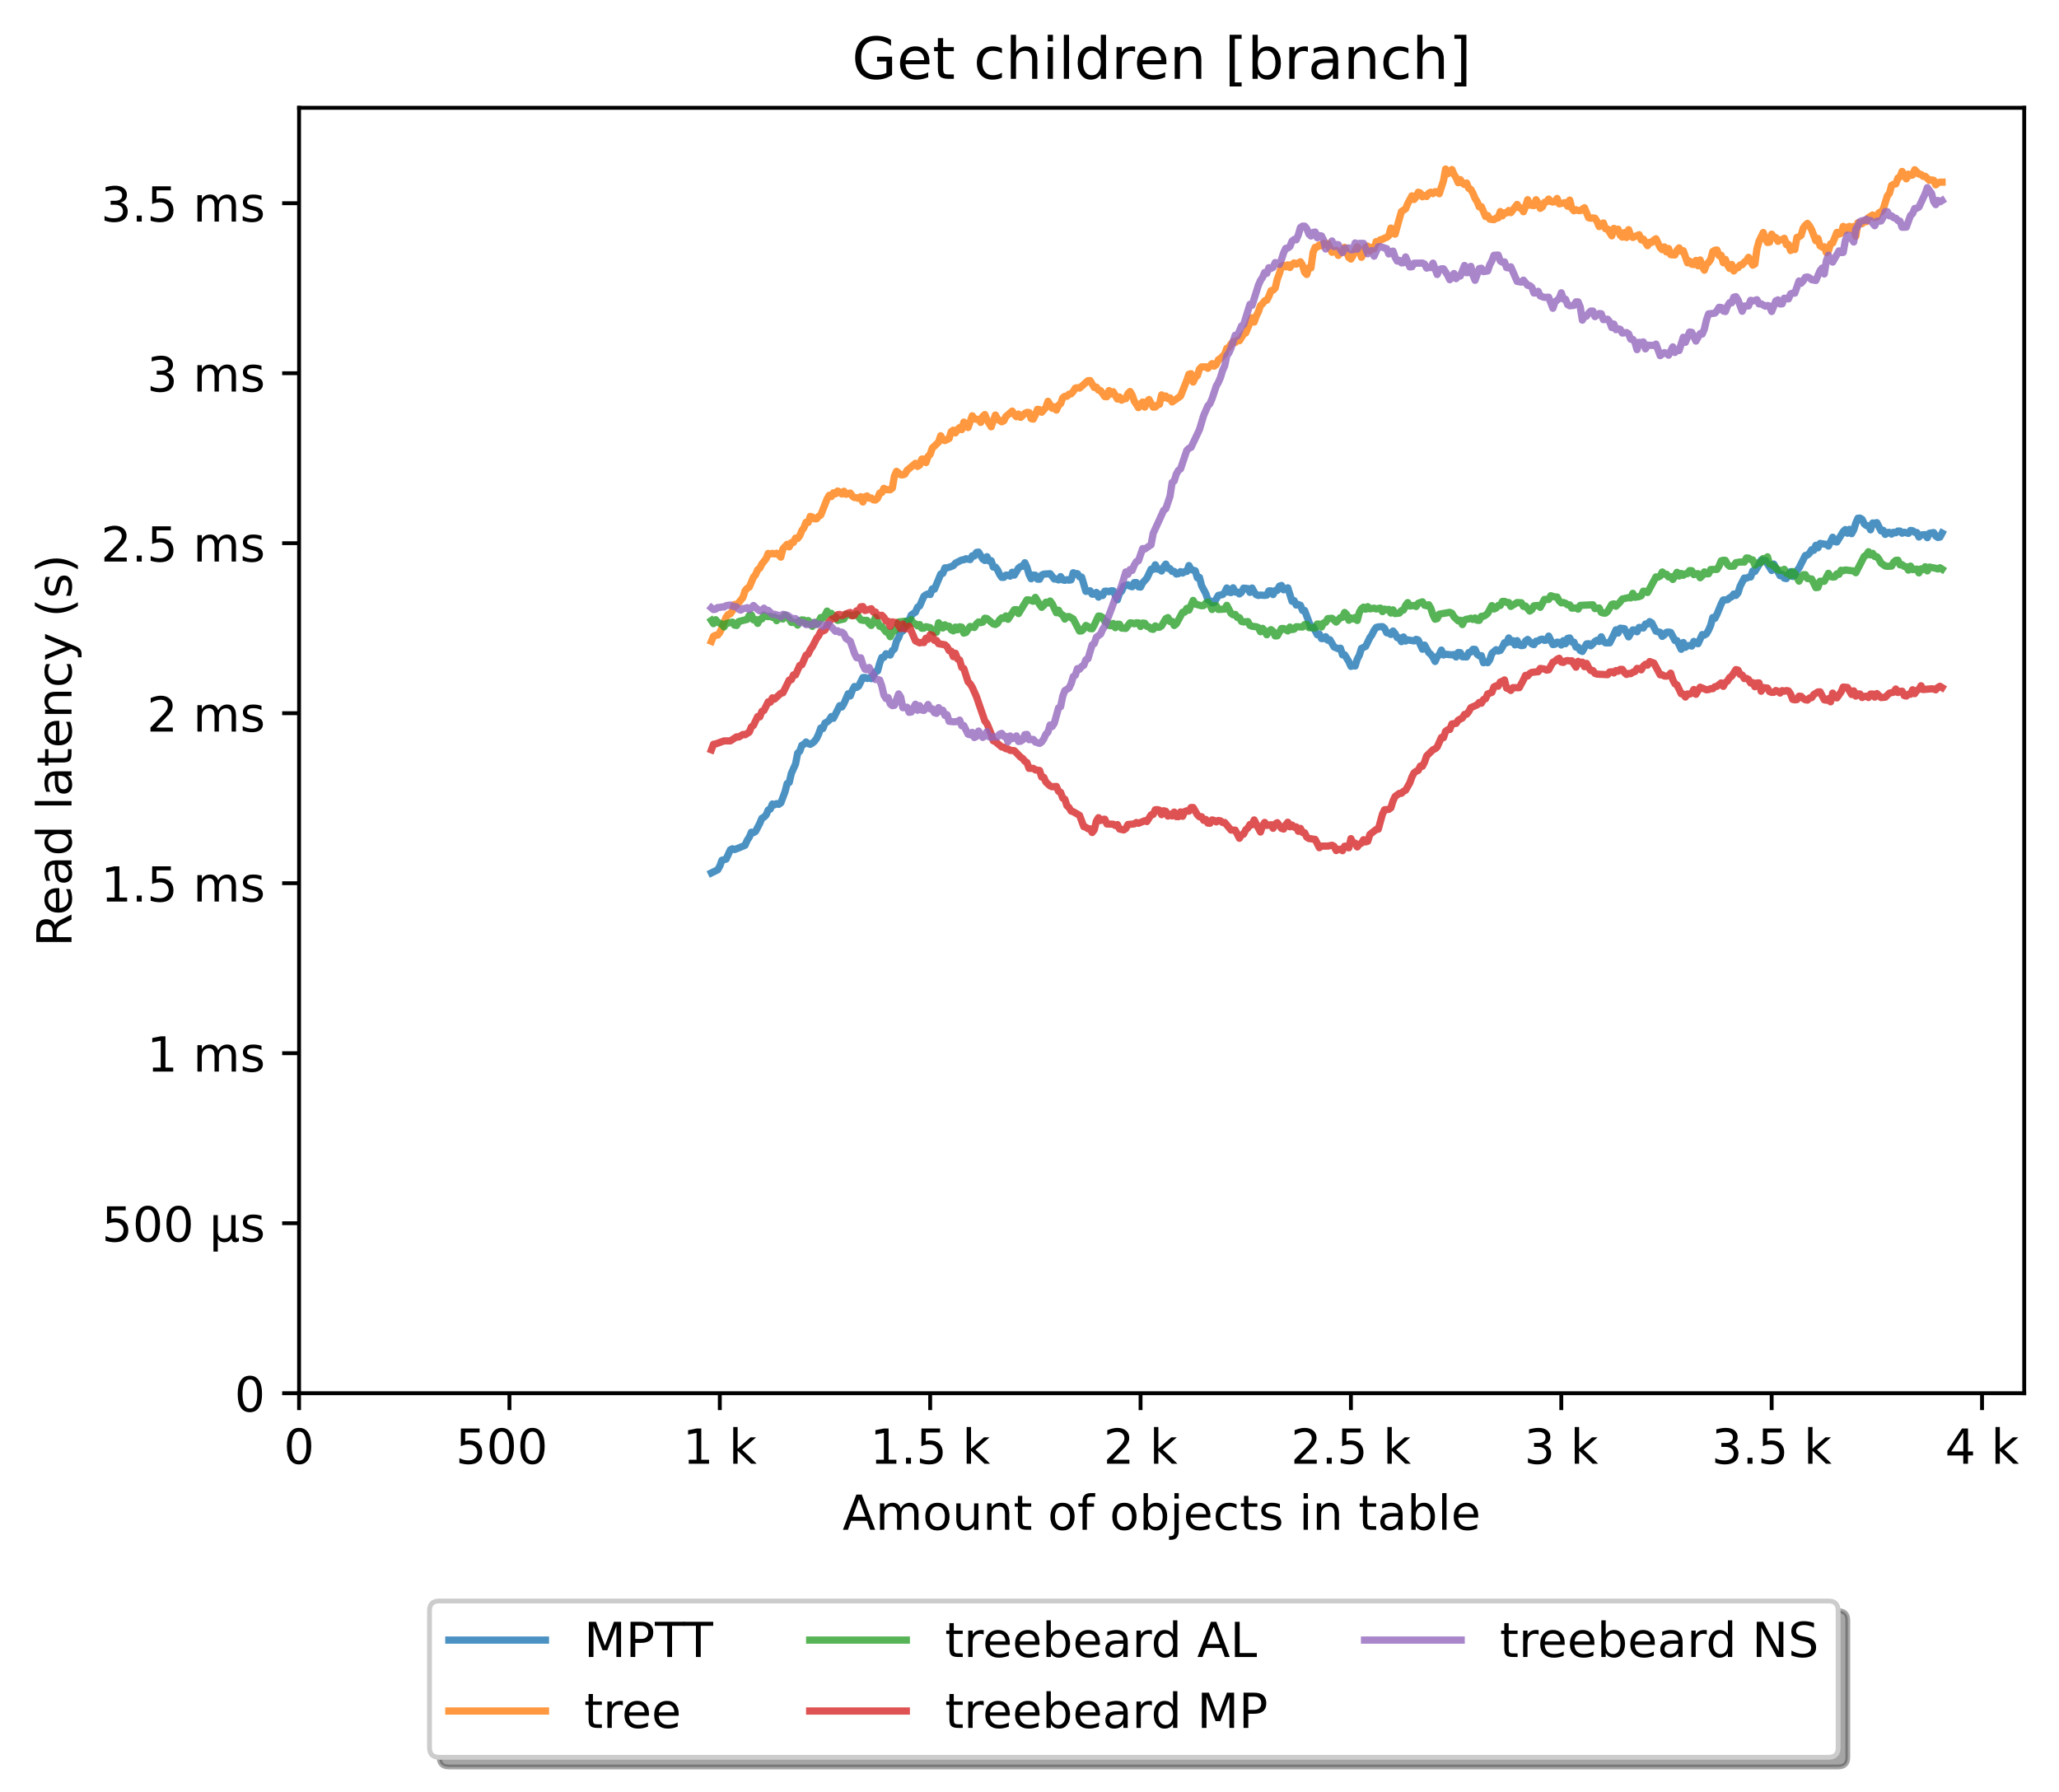 <?xml version="1.0" encoding="utf-8" standalone="no"?>
<!DOCTYPE svg PUBLIC "-//W3C//DTD SVG 1.1//EN"
  "http://www.w3.org/Graphics/SVG/1.1/DTD/svg11.dtd">
<!-- Created with matplotlib (https://matplotlib.org/) -->
<svg height="371.002pt" version="1.1" viewBox="0 0 426.229 371.002" width="426.229pt" xmlns="http://www.w3.org/2000/svg" xmlns:xlink="http://www.w3.org/1999/xlink">
 <defs>
  <style type="text/css">*{stroke-linecap:butt;stroke-linejoin:round;}</style>
 </defs>
 <g id="figure_1">
  <g id="patch_1">
   <path d="M 0 371.002 
L 426.229 371.002 
L 426.229 0 
L 0 0 
z
" style="fill:#ffffff;"/>
  </g>
  <g id="axes_1">
   <g id="patch_2">
    <path d="M 61.909 288.43 
L 419.029 288.43 
L 419.029 22.318 
L 61.909 22.318 
z
" style="fill:#ffffff;"/>
   </g>
   <g id="matplotlib.axis_1">
    <g id="xtick_1">
     <g id="line2d_1">
      <defs>
       <path d="M 0 0 
L 0 3.5 
" id="m2b6dc6ec95" style="stroke:#000000;stroke-width:0.8;"/>
      </defs>
      <g>
       <use style="stroke:#000000;stroke-width:0.8;" x="61.909" xlink:href="#m2b6dc6ec95" y="288.43"/>
      </g>
     </g>
     <g id="text_1">
      <!-- 0 -->
      <g transform="translate(58.728 303.029)scale(0.1 -0.1)">
       <defs>
        <path d="M 31.781 66.406 
Q 24.172 66.406 20.328 58.906 
Q 16.5 51.422 16.5 36.375 
Q 16.5 21.391 20.328 13.891 
Q 24.172 6.391 31.781 6.391 
Q 39.453 6.391 43.281 13.891 
Q 47.125 21.391 47.125 36.375 
Q 47.125 51.422 43.281 58.906 
Q 39.453 66.406 31.781 66.406 
z
M 31.781 74.219 
Q 44.047 74.219 50.516 64.516 
Q 56.984 54.828 56.984 36.375 
Q 56.984 17.969 50.516 8.266 
Q 44.047 -1.422 31.781 -1.422 
Q 19.531 -1.422 13.062 8.266 
Q 6.594 17.969 6.594 36.375 
Q 6.594 54.828 13.062 64.516 
Q 19.531 74.219 31.781 74.219 
z
" id="DejaVuSans-48"/>
       </defs>
       <use xlink:href="#DejaVuSans-48"/>
      </g>
     </g>
    </g>
    <g id="xtick_2">
     <g id="line2d_2">
      <g>
       <use style="stroke:#000000;stroke-width:0.8;" x="105.458" xlink:href="#m2b6dc6ec95" y="288.43"/>
      </g>
     </g>
     <g id="text_2">
      <!-- 500  -->
      <g transform="translate(94.325 303.029)scale(0.1 -0.1)">
       <defs>
        <path d="M 10.797 72.906 
L 49.516 72.906 
L 49.516 64.594 
L 19.828 64.594 
L 19.828 46.734 
Q 21.969 47.469 24.109 47.828 
Q 26.266 48.188 28.422 48.188 
Q 40.625 48.188 47.75 41.5 
Q 54.891 34.812 54.891 23.391 
Q 54.891 11.625 47.562 5.094 
Q 40.234 -1.422 26.906 -1.422 
Q 22.312 -1.422 17.547 -0.641 
Q 12.797 0.141 7.719 1.703 
L 7.719 11.625 
Q 12.109 9.234 16.797 8.062 
Q 21.484 6.891 26.703 6.891 
Q 35.156 6.891 40.078 11.328 
Q 45.016 15.766 45.016 23.391 
Q 45.016 31 40.078 35.438 
Q 35.156 39.891 26.703 39.891 
Q 22.75 39.891 18.812 39.016 
Q 14.891 38.141 10.797 36.281 
z
" id="DejaVuSans-53"/>
        <path id="DejaVuSans-32"/>
       </defs>
       <use xlink:href="#DejaVuSans-53"/>
       <use x="63.623" xlink:href="#DejaVuSans-48"/>
       <use x="127.246" xlink:href="#DejaVuSans-48"/>
       <use x="190.869" xlink:href="#DejaVuSans-32"/>
      </g>
     </g>
    </g>
    <g id="xtick_3">
     <g id="line2d_3">
      <g>
       <use style="stroke:#000000;stroke-width:0.8;" x="149.007" xlink:href="#m2b6dc6ec95" y="288.43"/>
      </g>
     </g>
     <g id="text_3">
      <!-- 1 k -->
      <g transform="translate(141.341 303.029)scale(0.1 -0.1)">
       <defs>
        <path d="M 12.406 8.297 
L 28.516 8.297 
L 28.516 63.922 
L 10.984 60.406 
L 10.984 69.391 
L 28.422 72.906 
L 38.281 72.906 
L 38.281 8.297 
L 54.391 8.297 
L 54.391 0 
L 12.406 0 
z
" id="DejaVuSans-49"/>
        <path d="M 9.078 75.984 
L 18.109 75.984 
L 18.109 31.109 
L 44.922 54.688 
L 56.391 54.688 
L 27.391 29.109 
L 57.625 0 
L 45.906 0 
L 18.109 26.703 
L 18.109 0 
L 9.078 0 
z
" id="DejaVuSans-107"/>
       </defs>
       <use xlink:href="#DejaVuSans-49"/>
       <use x="63.623" xlink:href="#DejaVuSans-32"/>
       <use x="95.41" xlink:href="#DejaVuSans-107"/>
      </g>
     </g>
    </g>
    <g id="xtick_4">
     <g id="line2d_4">
      <g>
       <use style="stroke:#000000;stroke-width:0.8;" x="192.555" xlink:href="#m2b6dc6ec95" y="288.43"/>
      </g>
     </g>
     <g id="text_4">
      <!-- 1.5 k -->
      <g transform="translate(180.119 303.029)scale(0.1 -0.1)">
       <defs>
        <path d="M 10.688 12.406 
L 21 12.406 
L 21 0 
L 10.688 0 
z
" id="DejaVuSans-46"/>
       </defs>
       <use xlink:href="#DejaVuSans-49"/>
       <use x="63.623" xlink:href="#DejaVuSans-46"/>
       <use x="95.41" xlink:href="#DejaVuSans-53"/>
       <use x="159.033" xlink:href="#DejaVuSans-32"/>
       <use x="190.82" xlink:href="#DejaVuSans-107"/>
      </g>
     </g>
    </g>
    <g id="xtick_5">
     <g id="line2d_5">
      <g>
       <use style="stroke:#000000;stroke-width:0.8;" x="236.104" xlink:href="#m2b6dc6ec95" y="288.43"/>
      </g>
     </g>
     <g id="text_5">
      <!-- 2 k -->
      <g transform="translate(228.438 303.029)scale(0.1 -0.1)">
       <defs>
        <path d="M 19.188 8.297 
L 53.609 8.297 
L 53.609 0 
L 7.328 0 
L 7.328 8.297 
Q 12.938 14.109 22.625 23.891 
Q 32.328 33.688 34.812 36.531 
Q 39.547 41.844 41.422 45.531 
Q 43.312 49.219 43.312 52.781 
Q 43.312 58.594 39.234 62.25 
Q 35.156 65.922 28.609 65.922 
Q 23.969 65.922 18.812 64.312 
Q 13.672 62.703 7.812 59.422 
L 7.812 69.391 
Q 13.766 71.781 18.938 73 
Q 24.125 74.219 28.422 74.219 
Q 39.75 74.219 46.484 68.547 
Q 53.219 62.891 53.219 53.422 
Q 53.219 48.922 51.531 44.891 
Q 49.859 40.875 45.406 35.406 
Q 44.188 33.984 37.641 27.219 
Q 31.109 20.453 19.188 8.297 
z
" id="DejaVuSans-50"/>
       </defs>
       <use xlink:href="#DejaVuSans-50"/>
       <use x="63.623" xlink:href="#DejaVuSans-32"/>
       <use x="95.41" xlink:href="#DejaVuSans-107"/>
      </g>
     </g>
    </g>
    <g id="xtick_6">
     <g id="line2d_6">
      <g>
       <use style="stroke:#000000;stroke-width:0.8;" x="279.652" xlink:href="#m2b6dc6ec95" y="288.43"/>
      </g>
     </g>
     <g id="text_6">
      <!-- 2.5 k -->
      <g transform="translate(267.216 303.029)scale(0.1 -0.1)">
       <use xlink:href="#DejaVuSans-50"/>
       <use x="63.623" xlink:href="#DejaVuSans-46"/>
       <use x="95.41" xlink:href="#DejaVuSans-53"/>
       <use x="159.033" xlink:href="#DejaVuSans-32"/>
       <use x="190.82" xlink:href="#DejaVuSans-107"/>
      </g>
     </g>
    </g>
    <g id="xtick_7">
     <g id="line2d_7">
      <g>
       <use style="stroke:#000000;stroke-width:0.8;" x="323.201" xlink:href="#m2b6dc6ec95" y="288.43"/>
      </g>
     </g>
     <g id="text_7">
      <!-- 3 k -->
      <g transform="translate(315.535 303.029)scale(0.1 -0.1)">
       <defs>
        <path d="M 40.578 39.312 
Q 47.656 37.797 51.625 33 
Q 55.609 28.219 55.609 21.188 
Q 55.609 10.406 48.188 4.484 
Q 40.766 -1.422 27.094 -1.422 
Q 22.516 -1.422 17.656 -0.516 
Q 12.797 0.391 7.625 2.203 
L 7.625 11.719 
Q 11.719 9.328 16.594 8.109 
Q 21.484 6.891 26.812 6.891 
Q 36.078 6.891 40.938 10.547 
Q 45.797 14.203 45.797 21.188 
Q 45.797 27.641 41.281 31.266 
Q 36.766 34.906 28.719 34.906 
L 20.219 34.906 
L 20.219 43.016 
L 29.109 43.016 
Q 36.375 43.016 40.234 45.922 
Q 44.094 48.828 44.094 54.297 
Q 44.094 59.906 40.109 62.906 
Q 36.141 65.922 28.719 65.922 
Q 24.656 65.922 20.016 65.031 
Q 15.375 64.156 9.812 62.312 
L 9.812 71.094 
Q 15.438 72.656 20.344 73.438 
Q 25.25 74.219 29.594 74.219 
Q 40.828 74.219 47.359 69.109 
Q 53.906 64.016 53.906 55.328 
Q 53.906 49.266 50.438 45.094 
Q 46.969 40.922 40.578 39.312 
z
" id="DejaVuSans-51"/>
       </defs>
       <use xlink:href="#DejaVuSans-51"/>
       <use x="63.623" xlink:href="#DejaVuSans-32"/>
       <use x="95.41" xlink:href="#DejaVuSans-107"/>
      </g>
     </g>
    </g>
    <g id="xtick_8">
     <g id="line2d_8">
      <g>
       <use style="stroke:#000000;stroke-width:0.8;" x="366.749" xlink:href="#m2b6dc6ec95" y="288.43"/>
      </g>
     </g>
     <g id="text_8">
      <!-- 3.5 k -->
      <g transform="translate(354.313 303.029)scale(0.1 -0.1)">
       <use xlink:href="#DejaVuSans-51"/>
       <use x="63.623" xlink:href="#DejaVuSans-46"/>
       <use x="95.41" xlink:href="#DejaVuSans-53"/>
       <use x="159.033" xlink:href="#DejaVuSans-32"/>
       <use x="190.82" xlink:href="#DejaVuSans-107"/>
      </g>
     </g>
    </g>
    <g id="xtick_9">
     <g id="line2d_9">
      <g>
       <use style="stroke:#000000;stroke-width:0.8;" x="410.298" xlink:href="#m2b6dc6ec95" y="288.43"/>
      </g>
     </g>
     <g id="text_9">
      <!-- 4 k -->
      <g transform="translate(402.632 303.029)scale(0.1 -0.1)">
       <defs>
        <path d="M 37.797 64.312 
L 12.891 25.391 
L 37.797 25.391 
z
M 35.203 72.906 
L 47.609 72.906 
L 47.609 25.391 
L 58.016 25.391 
L 58.016 17.188 
L 47.609 17.188 
L 47.609 0 
L 37.797 0 
L 37.797 17.188 
L 4.891 17.188 
L 4.891 26.703 
z
" id="DejaVuSans-52"/>
       </defs>
       <use xlink:href="#DejaVuSans-52"/>
       <use x="63.623" xlink:href="#DejaVuSans-32"/>
       <use x="95.41" xlink:href="#DejaVuSans-107"/>
      </g>
     </g>
    </g>
    <g id="text_10">
     <!-- Amount of objects in table -->
     <g transform="translate(174.411 316.707)scale(0.1 -0.1)">
      <defs>
       <path d="M 34.188 63.188 
L 20.797 26.906 
L 47.609 26.906 
z
M 28.609 72.906 
L 39.797 72.906 
L 67.578 0 
L 57.328 0 
L 50.688 18.703 
L 17.828 18.703 
L 11.188 0 
L 0.781 0 
z
" id="DejaVuSans-65"/>
       <path d="M 52 44.188 
Q 55.375 50.25 60.062 53.125 
Q 64.75 56 71.094 56 
Q 79.641 56 84.281 50.016 
Q 88.922 44.047 88.922 33.016 
L 88.922 0 
L 79.891 0 
L 79.891 32.719 
Q 79.891 40.578 77.094 44.375 
Q 74.312 48.188 68.609 48.188 
Q 61.625 48.188 57.562 43.547 
Q 53.516 38.922 53.516 30.906 
L 53.516 0 
L 44.484 0 
L 44.484 32.719 
Q 44.484 40.625 41.703 44.406 
Q 38.922 48.188 33.109 48.188 
Q 26.219 48.188 22.156 43.531 
Q 18.109 38.875 18.109 30.906 
L 18.109 0 
L 9.078 0 
L 9.078 54.688 
L 18.109 54.688 
L 18.109 46.188 
Q 21.188 51.219 25.484 53.609 
Q 29.781 56 35.688 56 
Q 41.656 56 45.828 52.969 
Q 50 49.953 52 44.188 
z
" id="DejaVuSans-109"/>
       <path d="M 30.609 48.391 
Q 23.391 48.391 19.188 42.75 
Q 14.984 37.109 14.984 27.297 
Q 14.984 17.484 19.156 11.844 
Q 23.344 6.203 30.609 6.203 
Q 37.797 6.203 41.984 11.859 
Q 46.188 17.531 46.188 27.297 
Q 46.188 37.016 41.984 42.703 
Q 37.797 48.391 30.609 48.391 
z
M 30.609 56 
Q 42.328 56 49.016 48.375 
Q 55.719 40.766 55.719 27.297 
Q 55.719 13.875 49.016 6.219 
Q 42.328 -1.422 30.609 -1.422 
Q 18.844 -1.422 12.172 6.219 
Q 5.516 13.875 5.516 27.297 
Q 5.516 40.766 12.172 48.375 
Q 18.844 56 30.609 56 
z
" id="DejaVuSans-111"/>
       <path d="M 8.5 21.578 
L 8.5 54.688 
L 17.484 54.688 
L 17.484 21.922 
Q 17.484 14.156 20.5 10.266 
Q 23.531 6.391 29.594 6.391 
Q 36.859 6.391 41.078 11.031 
Q 45.312 15.672 45.312 23.688 
L 45.312 54.688 
L 54.297 54.688 
L 54.297 0 
L 45.312 0 
L 45.312 8.406 
Q 42.047 3.422 37.719 1 
Q 33.406 -1.422 27.688 -1.422 
Q 18.266 -1.422 13.375 4.438 
Q 8.5 10.297 8.5 21.578 
z
M 31.109 56 
z
" id="DejaVuSans-117"/>
       <path d="M 54.891 33.016 
L 54.891 0 
L 45.906 0 
L 45.906 32.719 
Q 45.906 40.484 42.875 44.328 
Q 39.844 48.188 33.797 48.188 
Q 26.516 48.188 22.312 43.547 
Q 18.109 38.922 18.109 30.906 
L 18.109 0 
L 9.078 0 
L 9.078 54.688 
L 18.109 54.688 
L 18.109 46.188 
Q 21.344 51.125 25.703 53.562 
Q 30.078 56 35.797 56 
Q 45.219 56 50.047 50.172 
Q 54.891 44.344 54.891 33.016 
z
" id="DejaVuSans-110"/>
       <path d="M 18.312 70.219 
L 18.312 54.688 
L 36.812 54.688 
L 36.812 47.703 
L 18.312 47.703 
L 18.312 18.016 
Q 18.312 11.328 20.141 9.422 
Q 21.969 7.516 27.594 7.516 
L 36.812 7.516 
L 36.812 0 
L 27.594 0 
Q 17.188 0 13.234 3.875 
Q 9.281 7.766 9.281 18.016 
L 9.281 47.703 
L 2.688 47.703 
L 2.688 54.688 
L 9.281 54.688 
L 9.281 70.219 
z
" id="DejaVuSans-116"/>
       <path d="M 37.109 75.984 
L 37.109 68.5 
L 28.516 68.5 
Q 23.688 68.5 21.797 66.547 
Q 19.922 64.594 19.922 59.516 
L 19.922 54.688 
L 34.719 54.688 
L 34.719 47.703 
L 19.922 47.703 
L 19.922 0 
L 10.891 0 
L 10.891 47.703 
L 2.297 47.703 
L 2.297 54.688 
L 10.891 54.688 
L 10.891 58.5 
Q 10.891 67.625 15.141 71.797 
Q 19.391 75.984 28.609 75.984 
z
" id="DejaVuSans-102"/>
       <path d="M 48.688 27.297 
Q 48.688 37.203 44.609 42.844 
Q 40.531 48.484 33.406 48.484 
Q 26.266 48.484 22.188 42.844 
Q 18.109 37.203 18.109 27.297 
Q 18.109 17.391 22.188 11.75 
Q 26.266 6.109 33.406 6.109 
Q 40.531 6.109 44.609 11.75 
Q 48.688 17.391 48.688 27.297 
z
M 18.109 46.391 
Q 20.953 51.266 25.266 53.625 
Q 29.594 56 35.594 56 
Q 45.562 56 51.781 48.094 
Q 58.016 40.188 58.016 27.297 
Q 58.016 14.406 51.781 6.484 
Q 45.562 -1.422 35.594 -1.422 
Q 29.594 -1.422 25.266 0.953 
Q 20.953 3.328 18.109 8.203 
L 18.109 0 
L 9.078 0 
L 9.078 75.984 
L 18.109 75.984 
z
" id="DejaVuSans-98"/>
       <path d="M 9.422 54.688 
L 18.406 54.688 
L 18.406 -0.984 
Q 18.406 -11.422 14.422 -16.109 
Q 10.453 -20.797 1.609 -20.797 
L -1.812 -20.797 
L -1.812 -13.188 
L 0.594 -13.188 
Q 5.719 -13.188 7.562 -10.812 
Q 9.422 -8.453 9.422 -0.984 
z
M 9.422 75.984 
L 18.406 75.984 
L 18.406 64.594 
L 9.422 64.594 
z
" id="DejaVuSans-106"/>
       <path d="M 56.203 29.594 
L 56.203 25.203 
L 14.891 25.203 
Q 15.484 15.922 20.484 11.062 
Q 25.484 6.203 34.422 6.203 
Q 39.594 6.203 44.453 7.469 
Q 49.312 8.734 54.109 11.281 
L 54.109 2.781 
Q 49.266 0.734 44.188 -0.344 
Q 39.109 -1.422 33.891 -1.422 
Q 20.797 -1.422 13.156 6.188 
Q 5.516 13.812 5.516 26.812 
Q 5.516 40.234 12.766 48.109 
Q 20.016 56 32.328 56 
Q 43.359 56 49.781 48.891 
Q 56.203 41.797 56.203 29.594 
z
M 47.219 32.234 
Q 47.125 39.594 43.094 43.984 
Q 39.062 48.391 32.422 48.391 
Q 24.906 48.391 20.391 44.141 
Q 15.875 39.891 15.188 32.172 
z
" id="DejaVuSans-101"/>
       <path d="M 48.781 52.594 
L 48.781 44.188 
Q 44.969 46.297 41.141 47.344 
Q 37.312 48.391 33.406 48.391 
Q 24.656 48.391 19.812 42.844 
Q 14.984 37.312 14.984 27.297 
Q 14.984 17.281 19.812 11.734 
Q 24.656 6.203 33.406 6.203 
Q 37.312 6.203 41.141 7.25 
Q 44.969 8.297 48.781 10.406 
L 48.781 2.094 
Q 45.016 0.344 40.984 -0.531 
Q 36.969 -1.422 32.422 -1.422 
Q 20.062 -1.422 12.781 6.344 
Q 5.516 14.109 5.516 27.297 
Q 5.516 40.672 12.859 48.328 
Q 20.219 56 33.016 56 
Q 37.156 56 41.109 55.141 
Q 45.062 54.297 48.781 52.594 
z
" id="DejaVuSans-99"/>
       <path d="M 44.281 53.078 
L 44.281 44.578 
Q 40.484 46.531 36.375 47.5 
Q 32.281 48.484 27.875 48.484 
Q 21.188 48.484 17.844 46.438 
Q 14.5 44.391 14.5 40.281 
Q 14.5 37.156 16.891 35.375 
Q 19.281 33.594 26.516 31.984 
L 29.594 31.297 
Q 39.156 29.25 43.188 25.516 
Q 47.219 21.781 47.219 15.094 
Q 47.219 7.469 41.188 3.016 
Q 35.156 -1.422 24.609 -1.422 
Q 20.219 -1.422 15.453 -0.562 
Q 10.688 0.297 5.422 2 
L 5.422 11.281 
Q 10.406 8.688 15.234 7.391 
Q 20.062 6.109 24.812 6.109 
Q 31.156 6.109 34.562 8.281 
Q 37.984 10.453 37.984 14.406 
Q 37.984 18.062 35.516 20.016 
Q 33.062 21.969 24.703 23.781 
L 21.578 24.516 
Q 13.234 26.266 9.516 29.906 
Q 5.812 33.547 5.812 39.891 
Q 5.812 47.609 11.281 51.797 
Q 16.75 56 26.812 56 
Q 31.781 56 36.172 55.266 
Q 40.578 54.547 44.281 53.078 
z
" id="DejaVuSans-115"/>
       <path d="M 9.422 54.688 
L 18.406 54.688 
L 18.406 0 
L 9.422 0 
z
M 9.422 75.984 
L 18.406 75.984 
L 18.406 64.594 
L 9.422 64.594 
z
" id="DejaVuSans-105"/>
       <path d="M 34.281 27.484 
Q 23.391 27.484 19.188 25 
Q 14.984 22.516 14.984 16.5 
Q 14.984 11.719 18.141 8.906 
Q 21.297 6.109 26.703 6.109 
Q 34.188 6.109 38.703 11.406 
Q 43.219 16.703 43.219 25.484 
L 43.219 27.484 
z
M 52.203 31.203 
L 52.203 0 
L 43.219 0 
L 43.219 8.297 
Q 40.141 3.328 35.547 0.953 
Q 30.953 -1.422 24.312 -1.422 
Q 15.922 -1.422 10.953 3.297 
Q 6 8.016 6 15.922 
Q 6 25.141 12.172 29.828 
Q 18.359 34.516 30.609 34.516 
L 43.219 34.516 
L 43.219 35.406 
Q 43.219 41.609 39.141 45 
Q 35.062 48.391 27.688 48.391 
Q 23 48.391 18.547 47.266 
Q 14.109 46.141 10.016 43.891 
L 10.016 52.203 
Q 14.938 54.109 19.578 55.047 
Q 24.219 56 28.609 56 
Q 40.484 56 46.344 49.844 
Q 52.203 43.703 52.203 31.203 
z
" id="DejaVuSans-97"/>
       <path d="M 9.422 75.984 
L 18.406 75.984 
L 18.406 0 
L 9.422 0 
z
" id="DejaVuSans-108"/>
      </defs>
      <use xlink:href="#DejaVuSans-65"/>
      <use x="68.408" xlink:href="#DejaVuSans-109"/>
      <use x="165.82" xlink:href="#DejaVuSans-111"/>
      <use x="227.002" xlink:href="#DejaVuSans-117"/>
      <use x="290.381" xlink:href="#DejaVuSans-110"/>
      <use x="353.76" xlink:href="#DejaVuSans-116"/>
      <use x="392.969" xlink:href="#DejaVuSans-32"/>
      <use x="424.756" xlink:href="#DejaVuSans-111"/>
      <use x="485.938" xlink:href="#DejaVuSans-102"/>
      <use x="521.143" xlink:href="#DejaVuSans-32"/>
      <use x="552.93" xlink:href="#DejaVuSans-111"/>
      <use x="614.111" xlink:href="#DejaVuSans-98"/>
      <use x="677.588" xlink:href="#DejaVuSans-106"/>
      <use x="705.371" xlink:href="#DejaVuSans-101"/>
      <use x="766.895" xlink:href="#DejaVuSans-99"/>
      <use x="821.875" xlink:href="#DejaVuSans-116"/>
      <use x="861.084" xlink:href="#DejaVuSans-115"/>
      <use x="913.184" xlink:href="#DejaVuSans-32"/>
      <use x="944.971" xlink:href="#DejaVuSans-105"/>
      <use x="972.754" xlink:href="#DejaVuSans-110"/>
      <use x="1036.133" xlink:href="#DejaVuSans-32"/>
      <use x="1067.92" xlink:href="#DejaVuSans-116"/>
      <use x="1107.129" xlink:href="#DejaVuSans-97"/>
      <use x="1168.408" xlink:href="#DejaVuSans-98"/>
      <use x="1231.885" xlink:href="#DejaVuSans-108"/>
      <use x="1259.668" xlink:href="#DejaVuSans-101"/>
     </g>
    </g>
   </g>
   <g id="matplotlib.axis_2">
    <g id="ytick_1">
     <g id="line2d_10">
      <defs>
       <path d="M 0 0 
L -3.5 0 
" id="mf615e57c45" style="stroke:#000000;stroke-width:0.8;"/>
      </defs>
      <g>
       <use style="stroke:#000000;stroke-width:0.8;" x="61.909" xlink:href="#mf615e57c45" y="288.43"/>
      </g>
     </g>
     <g id="text_11">
      <!-- 0 -->
      <g transform="translate(48.547 292.229)scale(0.1 -0.1)">
       <use xlink:href="#DejaVuSans-48"/>
      </g>
     </g>
    </g>
    <g id="ytick_2">
     <g id="line2d_11">
      <g>
       <use style="stroke:#000000;stroke-width:0.8;" x="61.909" xlink:href="#mf615e57c45" y="253.236"/>
      </g>
     </g>
     <g id="text_12">
      <!-- 500 µs -->
      <g transform="translate(21.072 257.035)scale(0.1 -0.1)">
       <defs>
        <path d="M 8.5 -20.797 
L 8.5 54.688 
L 17.484 54.688 
L 17.484 20.703 
Q 17.484 13.625 20.844 10 
Q 24.219 6.391 30.812 6.391 
Q 38.031 6.391 41.672 10.484 
Q 45.312 14.594 45.312 22.797 
L 45.312 54.688 
L 54.297 54.688 
L 54.297 12.594 
Q 54.297 9.672 55.141 8.281 
Q 56 6.891 57.812 6.891 
Q 58.25 6.891 59.031 7.156 
Q 59.812 7.422 61.188 8.016 
L 61.188 0.781 
Q 59.188 -0.344 57.391 -0.875 
Q 55.609 -1.422 53.906 -1.422 
Q 50.531 -1.422 48.531 0.484 
Q 46.531 2.391 45.797 6.297 
Q 43.359 2.438 39.812 0.5 
Q 36.281 -1.422 31.5 -1.422 
Q 26.516 -1.422 23.016 0.484 
Q 19.531 2.391 17.484 6.203 
L 17.484 -20.797 
z
" id="DejaVuSans-181"/>
       </defs>
       <use xlink:href="#DejaVuSans-53"/>
       <use x="63.623" xlink:href="#DejaVuSans-48"/>
       <use x="127.246" xlink:href="#DejaVuSans-48"/>
       <use x="190.869" xlink:href="#DejaVuSans-32"/>
       <use x="222.656" xlink:href="#DejaVuSans-181"/>
       <use x="286.279" xlink:href="#DejaVuSans-115"/>
      </g>
     </g>
    </g>
    <g id="ytick_3">
     <g id="line2d_12">
      <g>
       <use style="stroke:#000000;stroke-width:0.8;" x="61.909" xlink:href="#mf615e57c45" y="218.042"/>
      </g>
     </g>
     <g id="text_13">
      <!-- 1 ms -->
      <g transform="translate(30.419 221.841)scale(0.1 -0.1)">
       <use xlink:href="#DejaVuSans-49"/>
       <use x="63.623" xlink:href="#DejaVuSans-32"/>
       <use x="95.41" xlink:href="#DejaVuSans-109"/>
       <use x="192.822" xlink:href="#DejaVuSans-115"/>
      </g>
     </g>
    </g>
    <g id="ytick_4">
     <g id="line2d_13">
      <g>
       <use style="stroke:#000000;stroke-width:0.8;" x="61.909" xlink:href="#mf615e57c45" y="182.847"/>
      </g>
     </g>
     <g id="text_14">
      <!-- 1.5 ms -->
      <g transform="translate(20.878 186.647)scale(0.1 -0.1)">
       <use xlink:href="#DejaVuSans-49"/>
       <use x="63.623" xlink:href="#DejaVuSans-46"/>
       <use x="95.41" xlink:href="#DejaVuSans-53"/>
       <use x="159.033" xlink:href="#DejaVuSans-32"/>
       <use x="190.82" xlink:href="#DejaVuSans-109"/>
       <use x="288.232" xlink:href="#DejaVuSans-115"/>
      </g>
     </g>
    </g>
    <g id="ytick_5">
     <g id="line2d_14">
      <g>
       <use style="stroke:#000000;stroke-width:0.8;" x="61.909" xlink:href="#mf615e57c45" y="147.653"/>
      </g>
     </g>
     <g id="text_15">
      <!-- 2 ms -->
      <g transform="translate(30.419 151.452)scale(0.1 -0.1)">
       <use xlink:href="#DejaVuSans-50"/>
       <use x="63.623" xlink:href="#DejaVuSans-32"/>
       <use x="95.41" xlink:href="#DejaVuSans-109"/>
       <use x="192.822" xlink:href="#DejaVuSans-115"/>
      </g>
     </g>
    </g>
    <g id="ytick_6">
     <g id="line2d_15">
      <g>
       <use style="stroke:#000000;stroke-width:0.8;" x="61.909" xlink:href="#mf615e57c45" y="112.459"/>
      </g>
     </g>
     <g id="text_16">
      <!-- 2.5 ms -->
      <g transform="translate(20.878 116.258)scale(0.1 -0.1)">
       <use xlink:href="#DejaVuSans-50"/>
       <use x="63.623" xlink:href="#DejaVuSans-46"/>
       <use x="95.41" xlink:href="#DejaVuSans-53"/>
       <use x="159.033" xlink:href="#DejaVuSans-32"/>
       <use x="190.82" xlink:href="#DejaVuSans-109"/>
       <use x="288.232" xlink:href="#DejaVuSans-115"/>
      </g>
     </g>
    </g>
    <g id="ytick_7">
     <g id="line2d_16">
      <g>
       <use style="stroke:#000000;stroke-width:0.8;" x="61.909" xlink:href="#mf615e57c45" y="77.265"/>
      </g>
     </g>
     <g id="text_17">
      <!-- 3 ms -->
      <g transform="translate(30.419 81.064)scale(0.1 -0.1)">
       <use xlink:href="#DejaVuSans-51"/>
       <use x="63.623" xlink:href="#DejaVuSans-32"/>
       <use x="95.41" xlink:href="#DejaVuSans-109"/>
       <use x="192.822" xlink:href="#DejaVuSans-115"/>
      </g>
     </g>
    </g>
    <g id="ytick_8">
     <g id="line2d_17">
      <g>
       <use style="stroke:#000000;stroke-width:0.8;" x="61.909" xlink:href="#mf615e57c45" y="42.07"/>
      </g>
     </g>
     <g id="text_18">
      <!-- 3.5 ms -->
      <g transform="translate(20.878 45.87)scale(0.1 -0.1)">
       <use xlink:href="#DejaVuSans-51"/>
       <use x="63.623" xlink:href="#DejaVuSans-46"/>
       <use x="95.41" xlink:href="#DejaVuSans-53"/>
       <use x="159.033" xlink:href="#DejaVuSans-32"/>
       <use x="190.82" xlink:href="#DejaVuSans-109"/>
       <use x="288.232" xlink:href="#DejaVuSans-115"/>
      </g>
     </g>
    </g>
    <g id="text_19">
     <!-- Read latency (s) -->
     <g transform="translate(14.798 195.99)rotate(-90)scale(0.1 -0.1)">
      <defs>
       <path d="M 44.391 34.188 
Q 47.562 33.109 50.562 29.594 
Q 53.562 26.078 56.594 19.922 
L 66.609 0 
L 56 0 
L 46.688 18.703 
Q 43.062 26.031 39.672 28.422 
Q 36.281 30.812 30.422 30.812 
L 19.672 30.812 
L 19.672 0 
L 9.812 0 
L 9.812 72.906 
L 32.078 72.906 
Q 44.578 72.906 50.734 67.672 
Q 56.891 62.453 56.891 51.906 
Q 56.891 45.016 53.688 40.469 
Q 50.484 35.938 44.391 34.188 
z
M 19.672 64.797 
L 19.672 38.922 
L 32.078 38.922 
Q 39.203 38.922 42.844 42.219 
Q 46.484 45.516 46.484 51.906 
Q 46.484 58.297 42.844 61.547 
Q 39.203 64.797 32.078 64.797 
z
" id="DejaVuSans-82"/>
       <path d="M 45.406 46.391 
L 45.406 75.984 
L 54.391 75.984 
L 54.391 0 
L 45.406 0 
L 45.406 8.203 
Q 42.578 3.328 38.25 0.953 
Q 33.938 -1.422 27.875 -1.422 
Q 17.969 -1.422 11.734 6.484 
Q 5.516 14.406 5.516 27.297 
Q 5.516 40.188 11.734 48.094 
Q 17.969 56 27.875 56 
Q 33.938 56 38.25 53.625 
Q 42.578 51.266 45.406 46.391 
z
M 14.797 27.297 
Q 14.797 17.391 18.875 11.75 
Q 22.953 6.109 30.078 6.109 
Q 37.203 6.109 41.297 11.75 
Q 45.406 17.391 45.406 27.297 
Q 45.406 37.203 41.297 42.844 
Q 37.203 48.484 30.078 48.484 
Q 22.953 48.484 18.875 42.844 
Q 14.797 37.203 14.797 27.297 
z
" id="DejaVuSans-100"/>
       <path d="M 32.172 -5.078 
Q 28.375 -14.844 24.75 -17.812 
Q 21.141 -20.797 15.094 -20.797 
L 7.906 -20.797 
L 7.906 -13.281 
L 13.188 -13.281 
Q 16.891 -13.281 18.938 -11.516 
Q 21 -9.766 23.484 -3.219 
L 25.094 0.875 
L 2.984 54.688 
L 12.5 54.688 
L 29.594 11.922 
L 46.688 54.688 
L 56.203 54.688 
z
" id="DejaVuSans-121"/>
       <path d="M 31 75.875 
Q 24.469 64.656 21.281 53.656 
Q 18.109 42.672 18.109 31.391 
Q 18.109 20.125 21.312 9.062 
Q 24.516 -2 31 -13.188 
L 23.188 -13.188 
Q 15.875 -1.703 12.234 9.375 
Q 8.594 20.453 8.594 31.391 
Q 8.594 42.281 12.203 53.312 
Q 15.828 64.359 23.188 75.875 
z
" id="DejaVuSans-40"/>
       <path d="M 8.016 75.875 
L 15.828 75.875 
Q 23.141 64.359 26.781 53.312 
Q 30.422 42.281 30.422 31.391 
Q 30.422 20.453 26.781 9.375 
Q 23.141 -1.703 15.828 -13.188 
L 8.016 -13.188 
Q 14.5 -2 17.703 9.062 
Q 20.906 20.125 20.906 31.391 
Q 20.906 42.672 17.703 53.656 
Q 14.5 64.656 8.016 75.875 
z
" id="DejaVuSans-41"/>
      </defs>
      <use xlink:href="#DejaVuSans-82"/>
      <use x="64.982" xlink:href="#DejaVuSans-101"/>
      <use x="126.506" xlink:href="#DejaVuSans-97"/>
      <use x="187.785" xlink:href="#DejaVuSans-100"/>
      <use x="251.262" xlink:href="#DejaVuSans-32"/>
      <use x="283.049" xlink:href="#DejaVuSans-108"/>
      <use x="310.832" xlink:href="#DejaVuSans-97"/>
      <use x="372.111" xlink:href="#DejaVuSans-116"/>
      <use x="411.32" xlink:href="#DejaVuSans-101"/>
      <use x="472.844" xlink:href="#DejaVuSans-110"/>
      <use x="536.223" xlink:href="#DejaVuSans-99"/>
      <use x="591.203" xlink:href="#DejaVuSans-121"/>
      <use x="650.383" xlink:href="#DejaVuSans-32"/>
      <use x="682.17" xlink:href="#DejaVuSans-40"/>
      <use x="721.184" xlink:href="#DejaVuSans-115"/>
      <use x="773.283" xlink:href="#DejaVuSans-41"/>
     </g>
    </g>
   </g>
   <g id="line2d_18">
    <path clip-path="url(#pac0e855d34)" d="M 147.265 180.714 
L 148.136 180.288 
L 148.571 180.074 
L 149.007 179.298 
L 149.442 178.098 
L 150.313 177.858 
L 151.184 175.936 
L 151.619 175.718 
L 152.055 175.883 
L 152.926 175.552 
L 154.232 174.989 
L 154.668 173.981 
L 155.103 173.327 
L 155.539 172.287 
L 155.974 172.382 
L 156.41 172.116 
L 157.281 170.44 
L 157.716 169.408 
L 158.152 169.165 
L 158.587 168.737 
L 159.023 167.695 
L 159.458 167.503 
L 159.894 166.45 
L 160.329 166.625 
L 160.765 166.372 
L 161.2 166.525 
L 161.636 166.222 
L 162.507 163.913 
L 162.942 162.216 
L 163.378 161.988 
L 163.813 160.105 
L 164.684 158.178 
L 165.119 155.925 
L 165.555 155.528 
L 165.99 154.293 
L 166.426 154.079 
L 166.861 153.613 
L 167.297 153.946 
L 167.732 154.092 
L 168.168 153.844 
L 168.603 153.467 
L 169.039 152.874 
L 169.474 151.956 
L 169.91 150.714 
L 170.345 150.831 
L 170.781 149.684 
L 171.216 149.466 
L 171.652 149.083 
L 172.087 148.346 
L 172.523 148.71 
L 173.829 146.085 
L 174.265 146.368 
L 174.7 145.649 
L 175.571 143.63 
L 176.007 144.08 
L 176.442 142.919 
L 176.878 142.121 
L 177.313 142.316 
L 177.749 142.042 
L 178.62 140.272 
L 179.055 140.252 
L 179.49 140.468 
L 179.926 140.336 
L 180.361 140.507 
L 181.232 139.084 
L 181.668 138.909 
L 182.103 137.29 
L 182.539 136.112 
L 182.974 136.088 
L 183.41 135.34 
L 184.281 135.619 
L 184.716 134.68 
L 185.152 134.35 
L 185.587 132.725 
L 186.023 132.006 
L 186.458 130.826 
L 186.894 130.63 
L 187.765 128.548 
L 188.2 128.391 
L 188.636 127.325 
L 189.507 126.722 
L 189.942 125.705 
L 190.378 125.45 
L 191.249 123.451 
L 191.684 123.125 
L 192.12 122.947 
L 192.555 123.091 
L 192.991 121.911 
L 193.426 121.979 
L 194.297 119.936 
L 194.732 118.849 
L 195.168 118.711 
L 195.603 117.561 
L 196.039 117.572 
L 196.91 117.288 
L 197.345 117.095 
L 197.781 116.592 
L 199.087 115.925 
L 199.523 115.896 
L 199.958 115.666 
L 200.829 115.852 
L 201.265 115.072 
L 201.7 115.103 
L 202.136 114.366 
L 202.571 114.299 
L 203.442 115.745 
L 203.878 116.035 
L 204.313 115.252 
L 204.749 116.142 
L 205.184 116.079 
L 205.62 117.402 
L 206.055 117.401 
L 206.491 117.96 
L 206.926 118.891 
L 207.362 119.53 
L 207.797 119.531 
L 208.233 119.068 
L 208.668 119.078 
L 209.104 119.281 
L 209.539 118.466 
L 209.974 119.063 
L 210.845 117.599 
L 211.281 117.285 
L 211.716 117.233 
L 212.152 116.5 
L 212.587 117.442 
L 213.023 118.925 
L 213.458 119.823 
L 213.894 119.05 
L 214.329 119.088 
L 214.765 119.893 
L 215.2 119.916 
L 215.636 119.062 
L 216.071 118.859 
L 217.378 118.77 
L 218.249 119.876 
L 218.684 119.864 
L 219.12 120.064 
L 219.555 119.369 
L 219.991 120.045 
L 220.426 120.147 
L 220.862 120.008 
L 221.297 120.112 
L 221.733 120.041 
L 222.168 118.571 
L 222.604 118.739 
L 223.039 118.773 
L 223.475 119.429 
L 223.91 119.472 
L 224.781 122.427 
L 225.652 122.303 
L 226.087 123.015 
L 226.523 122.996 
L 226.958 122.646 
L 227.394 123.624 
L 227.829 123.035 
L 228.265 123.287 
L 228.7 122.392 
L 229.136 122.378 
L 229.571 122.494 
L 230.007 122.303 
L 230.442 122.319 
L 231.313 124.167 
L 231.749 122.789 
L 232.184 122.401 
L 232.62 121.375 
L 233.491 121.058 
L 233.926 121.35 
L 234.362 121.474 
L 234.797 120.609 
L 235.233 120.604 
L 235.668 121.485 
L 236.104 121.542 
L 236.539 120.656 
L 237.41 119.696 
L 238.281 117.847 
L 238.717 117.884 
L 239.152 116.93 
L 239.588 117.829 
L 240.023 117.842 
L 240.458 118.219 
L 240.894 117.341 
L 241.329 116.782 
L 241.765 117.68 
L 242.2 117.727 
L 242.636 118.293 
L 243.071 118.297 
L 243.507 118.837 
L 243.942 118.76 
L 244.378 118.335 
L 244.813 118.635 
L 245.249 118.33 
L 245.684 118.299 
L 246.12 117.084 
L 246.555 117.919 
L 247.426 118.164 
L 247.862 119.625 
L 248.297 119.525 
L 248.733 121.244 
L 249.604 122.877 
L 250.039 124.152 
L 250.475 124.365 
L 250.91 124.804 
L 251.346 124.721 
L 252.217 123.251 
L 253.088 123.097 
L 253.523 122.654 
L 253.959 121.724 
L 254.394 122.596 
L 254.83 122.685 
L 255.265 121.693 
L 255.7 122.568 
L 256.136 122.571 
L 256.571 122.96 
L 257.007 122.615 
L 257.442 121.757 
L 258.313 121.852 
L 258.749 122.635 
L 259.184 121.734 
L 259.62 122.572 
L 260.055 123.112 
L 260.491 123.276 
L 260.926 123.192 
L 261.797 123.258 
L 262.233 123.203 
L 262.668 122.326 
L 263.104 122.323 
L 263.539 123.097 
L 263.975 122.255 
L 264.41 122.227 
L 264.846 121.355 
L 265.281 121.207 
L 265.717 122.106 
L 266.588 121.698 
L 267.459 124.48 
L 267.894 124.343 
L 268.33 125.261 
L 268.765 125.142 
L 269.201 125.319 
L 269.636 126.385 
L 270.072 126.389 
L 271.378 129.892 
L 271.813 129.726 
L 272.684 131.409 
L 273.12 131.267 
L 273.555 132.204 
L 273.991 132.208 
L 274.426 131.81 
L 274.862 132.542 
L 275.297 132.441 
L 276.168 133.95 
L 277.039 134.309 
L 277.475 134.186 
L 277.91 135.581 
L 278.346 135.55 
L 279.217 136.974 
L 279.652 137.959 
L 280.088 137.81 
L 280.523 137.892 
L 280.959 136.466 
L 281.394 135.653 
L 281.83 134.233 
L 282.701 133.822 
L 283.572 132.009 
L 284.007 131.397 
L 284.443 130.5 
L 284.878 129.904 
L 285.314 129.781 
L 286.184 129.727 
L 286.62 130.079 
L 287.055 131 
L 287.491 131.039 
L 287.926 131.356 
L 288.362 130.638 
L 288.797 131.177 
L 289.233 132.015 
L 289.668 132.043 
L 290.104 132.842 
L 290.539 131.863 
L 290.975 132.711 
L 291.41 132.467 
L 292.717 132.688 
L 293.152 132.352 
L 293.588 132.515 
L 294.459 134.406 
L 294.894 133.552 
L 295.765 135.106 
L 296.201 135.477 
L 296.636 136.084 
L 297.072 136.94 
L 297.507 135.981 
L 297.943 135.49 
L 298.378 134.583 
L 298.814 135.6 
L 299.249 135.442 
L 300.556 135.578 
L 300.991 135.495 
L 301.426 136.013 
L 301.862 135.084 
L 302.297 135.116 
L 302.733 135.975 
L 303.604 135.997 
L 304.039 135.107 
L 304.475 135 
L 304.91 134.426 
L 305.346 134.43 
L 305.781 135.441 
L 306.217 135.767 
L 306.652 135.726 
L 307.088 137.203 
L 307.523 137.016 
L 307.959 137.201 
L 308.394 136.572 
L 308.83 135.272 
L 309.701 134.502 
L 310.136 134.774 
L 310.572 134.657 
L 311.007 133.974 
L 311.443 133.062 
L 311.878 133.081 
L 312.314 132.07 
L 312.749 132.908 
L 313.185 132.631 
L 313.62 133.511 
L 314.056 132.629 
L 314.491 133.504 
L 314.927 133.664 
L 315.362 133.61 
L 315.798 132.702 
L 316.233 132.38 
L 317.104 133.305 
L 317.539 133.457 
L 317.975 132.74 
L 318.41 132.728 
L 318.846 132.395 
L 319.281 132.312 
L 319.717 132.576 
L 320.152 132.509 
L 320.588 131.688 
L 321.459 133.443 
L 321.894 133.379 
L 322.33 132.937 
L 322.765 132.999 
L 323.201 133.531 
L 323.636 132.629 
L 324.072 133.267 
L 324.507 132.155 
L 324.943 132.069 
L 325.378 132.901 
L 325.814 132.93 
L 326.249 133.977 
L 326.685 133.959 
L 327.12 134.665 
L 327.556 134.869 
L 328.427 133.307 
L 328.862 133.259 
L 329.298 133.702 
L 329.733 133.316 
L 330.169 132.781 
L 330.604 132.539 
L 331.04 132.81 
L 331.475 131.828 
L 331.91 132.767 
L 332.346 133.087 
L 333.217 133.091 
L 334.088 131.356 
L 334.523 130.387 
L 334.959 131.059 
L 335.394 130.05 
L 336.265 130.145 
L 337.136 131.856 
L 338.007 130.407 
L 338.443 130.444 
L 338.878 130.799 
L 339.314 129.883 
L 340.185 130.009 
L 340.62 129.19 
L 341.056 129.192 
L 341.491 128.686 
L 341.927 128.954 
L 342.798 130.678 
L 343.669 130.914 
L 344.104 131.752 
L 344.54 131.436 
L 344.975 130.904 
L 345.411 130.845 
L 345.846 130.936 
L 346.717 132.591 
L 347.152 132.615 
L 348.023 134.421 
L 348.459 133.013 
L 348.894 134.017 
L 349.33 133.676 
L 349.765 133.629 
L 350.201 133.756 
L 350.636 132.784 
L 351.072 133.142 
L 351.507 133.263 
L 352.378 131.372 
L 352.814 131.486 
L 353.249 131.207 
L 353.685 130.457 
L 354.12 129.449 
L 354.556 127.835 
L 354.991 128.024 
L 355.427 127.169 
L 356.298 125.043 
L 356.733 124.209 
L 357.604 124.154 
L 358.04 123.741 
L 358.475 123.545 
L 358.911 122.97 
L 359.346 123.273 
L 359.782 122.745 
L 360.217 121.361 
L 361.088 119.666 
L 361.523 119.71 
L 361.959 119.486 
L 362.394 119.456 
L 362.83 118.201 
L 363.265 118.326 
L 364.136 116.906 
L 364.572 115.938 
L 365.007 116.062 
L 365.443 116.031 
L 366.749 118.102 
L 367.185 116.772 
L 368.491 119.186 
L 368.927 118.9 
L 369.362 119.702 
L 369.798 119.782 
L 370.233 118.914 
L 370.669 118.337 
L 371.104 119.346 
L 371.54 119.129 
L 371.975 118.157 
L 372.411 117.581 
L 373.717 115.003 
L 374.153 114.911 
L 374.588 114.528 
L 375.024 113.798 
L 375.459 113.934 
L 375.895 112.895 
L 376.33 113.414 
L 376.765 112.5 
L 378.072 112.705 
L 378.507 113.047 
L 379.378 111.221 
L 379.814 112.116 
L 380.249 112.207 
L 381.556 110.048 
L 381.991 109.636 
L 382.427 110.393 
L 382.862 109.586 
L 383.298 110.486 
L 383.733 109.682 
L 384.169 108.278 
L 384.604 107.28 
L 385.04 107.258 
L 385.475 107.526 
L 385.911 108.453 
L 386.346 108.798 
L 386.782 108.866 
L 387.217 109.683 
L 387.653 108.272 
L 388.088 108.308 
L 388.524 108.204 
L 389.395 109.917 
L 389.83 109.779 
L 390.266 110.641 
L 390.701 110.242 
L 391.137 110.214 
L 391.572 110.576 
L 392.007 110.187 
L 392.443 110.303 
L 392.878 109.935 
L 393.314 109.945 
L 393.749 110.394 
L 394.185 110.187 
L 395.056 110.422 
L 395.491 109.809 
L 395.927 109.876 
L 396.362 110.202 
L 396.798 110.252 
L 397.233 111.174 
L 397.669 110.748 
L 398.54 110.68 
L 398.975 111.318 
L 399.411 110.395 
L 400.282 110.256 
L 400.717 110.98 
L 401.153 111.27 
L 401.588 111.185 
L 402.024 110.36 
L 402.024 110.36 
" style="fill:none;stroke:#1f77b4;stroke-linecap:square;stroke-opacity:0.8;stroke-width:1.5;"/>
   </g>
   <g id="line2d_19">
    <path clip-path="url(#pac0e855d34)" d="M 147.265 132.774 
L 147.7 131.715 
L 148.136 131.508 
L 148.571 131.48 
L 149.007 130.935 
L 149.442 130.008 
L 150.313 127.782 
L 150.748 127.196 
L 151.184 127.075 
L 151.619 126.466 
L 152.055 125.142 
L 152.49 125.3 
L 153.797 123.684 
L 154.232 122.308 
L 154.668 121.79 
L 155.103 121.548 
L 155.974 119.494 
L 156.41 118.974 
L 156.845 117.956 
L 157.281 117.627 
L 157.716 116.76 
L 158.587 115.66 
L 159.023 114.57 
L 159.458 114.702 
L 159.894 114.554 
L 160.329 114.687 
L 160.765 114.534 
L 161.2 114.858 
L 161.636 115.34 
L 162.071 113.627 
L 162.942 112.687 
L 163.378 113.22 
L 163.813 112.332 
L 164.249 112.3 
L 164.684 111.4 
L 165.119 111.469 
L 165.555 110.907 
L 165.99 109.846 
L 166.426 109.237 
L 166.861 108.125 
L 167.297 108.17 
L 167.732 106.899 
L 168.168 107.042 
L 168.603 107.417 
L 169.039 107.409 
L 169.474 106.894 
L 169.91 106.613 
L 170.781 104.412 
L 171.216 103.292 
L 171.652 102.546 
L 172.087 102.802 
L 172.523 102.022 
L 172.958 102.241 
L 173.394 101.654 
L 173.829 101.891 
L 174.265 102.274 
L 174.7 101.702 
L 175.136 102.331 
L 176.007 102.069 
L 176.442 102.707 
L 176.878 103.01 
L 177.313 103.027 
L 177.749 103.186 
L 178.184 102.825 
L 178.62 103.93 
L 179.055 102.859 
L 179.49 102.671 
L 179.926 103.143 
L 180.361 103.094 
L 180.797 103.482 
L 181.232 103.522 
L 181.668 103.147 
L 182.103 102.087 
L 182.539 101.969 
L 182.974 101.092 
L 183.41 101.364 
L 184.281 101.399 
L 184.716 101.054 
L 185.152 98.569 
L 185.587 97.577 
L 186.458 98.292 
L 186.894 98.313 
L 187.329 98.145 
L 187.765 97.382 
L 189.507 95.919 
L 189.942 96.564 
L 190.378 96.284 
L 190.813 95.048 
L 191.249 95.037 
L 191.684 95.765 
L 192.12 94.496 
L 192.555 94.043 
L 192.991 92.77 
L 194.297 91.537 
L 194.732 90.211 
L 195.168 91.017 
L 195.603 91.21 
L 196.474 90.775 
L 196.91 89.366 
L 197.345 89.056 
L 197.781 89.623 
L 198.216 88.946 
L 198.652 88.496 
L 199.087 88.949 
L 199.523 87.387 
L 200.394 88.511 
L 201.265 86.082 
L 201.7 86.691 
L 202.136 86.826 
L 202.571 86.799 
L 203.007 87.457 
L 203.442 86.191 
L 203.878 85.828 
L 204.313 86.937 
L 205.184 88.362 
L 206.055 85.922 
L 206.491 86.75 
L 207.362 87.329 
L 207.797 87.111 
L 208.233 86.227 
L 209.539 85.108 
L 209.974 85.795 
L 210.41 86.275 
L 210.845 85.732 
L 211.281 86.411 
L 212.152 85.588 
L 212.587 85.37 
L 213.023 85.405 
L 213.458 86.664 
L 213.894 86.771 
L 214.329 85.883 
L 214.765 84.731 
L 215.2 84.811 
L 215.636 85.345 
L 216.507 84.362 
L 216.942 83.083 
L 217.813 84.521 
L 218.249 84.213 
L 218.684 84.898 
L 219.12 83.922 
L 219.555 83.564 
L 219.991 82.374 
L 220.426 82.041 
L 220.862 82.045 
L 221.297 81.605 
L 221.733 81.535 
L 222.168 81.047 
L 222.604 80.348 
L 223.039 80.262 
L 223.475 80.35 
L 225.216 78.817 
L 225.652 78.783 
L 226.523 80.22 
L 226.958 80.146 
L 227.394 80.771 
L 227.829 80.866 
L 228.7 82.105 
L 229.136 82.132 
L 229.571 80.866 
L 230.007 81.568 
L 230.442 81.1 
L 231.313 82.615 
L 231.749 82.178 
L 232.184 82.847 
L 232.62 82.553 
L 233.055 82.529 
L 233.491 81.475 
L 233.926 81.054 
L 234.362 81.783 
L 234.797 83.025 
L 235.668 84.395 
L 236.104 83.637 
L 236.539 83.228 
L 236.975 84.283 
L 237.41 83.181 
L 237.846 82.708 
L 238.717 84.286 
L 239.152 84.258 
L 239.588 83.855 
L 240.023 83.694 
L 240.458 81.754 
L 240.894 82.371 
L 241.329 81.982 
L 241.765 82.517 
L 242.2 82.368 
L 242.636 83.214 
L 244.378 82.004 
L 245.684 78.733 
L 246.12 77.476 
L 246.555 77.367 
L 246.991 79.097 
L 247.426 78.141 
L 247.862 77.774 
L 248.297 76.413 
L 248.733 75.959 
L 249.604 75.942 
L 250.039 76.248 
L 250.91 75.279 
L 251.346 75.802 
L 251.781 75.447 
L 252.217 74.474 
L 252.652 74.207 
L 253.523 73.328 
L 253.959 72.114 
L 254.394 71.93 
L 254.83 71.2 
L 255.265 70.75 
L 255.7 70.913 
L 256.136 70.437 
L 256.571 70.54 
L 257.442 69.147 
L 257.878 68.923 
L 259.184 65.78 
L 259.62 66.673 
L 260.055 65.416 
L 260.491 64.563 
L 260.926 63.256 
L 261.362 62.865 
L 261.797 62.265 
L 262.233 62.149 
L 262.668 61.349 
L 263.104 60.181 
L 263.539 60.087 
L 263.975 59.64 
L 264.41 57.782 
L 264.846 56.632 
L 265.281 55.13 
L 265.717 54.908 
L 266.152 55.239 
L 266.588 54.829 
L 267.023 55.389 
L 267.459 54.743 
L 267.894 54.437 
L 268.33 54.697 
L 269.201 54.191 
L 269.636 54.916 
L 270.072 56.366 
L 270.507 56.827 
L 270.942 55.444 
L 271.378 55.47 
L 271.813 52.27 
L 272.249 51.197 
L 272.684 51.14 
L 273.12 50.699 
L 273.555 50.912 
L 273.991 50.386 
L 274.426 50.584 
L 274.862 50.39 
L 275.733 52.236 
L 276.168 52.131 
L 276.604 51.852 
L 277.039 52.875 
L 277.475 52.324 
L 277.91 52.024 
L 278.346 51.202 
L 279.217 53.316 
L 279.652 53.633 
L 280.088 52.897 
L 280.523 51.846 
L 280.959 51.131 
L 281.394 51.916 
L 281.83 53.268 
L 282.265 52.536 
L 282.701 51.217 
L 283.136 50.967 
L 283.572 51.947 
L 284.007 51.202 
L 284.443 51.47 
L 284.878 50.011 
L 285.314 50.067 
L 285.749 49.629 
L 286.184 49.558 
L 286.62 49.286 
L 287.055 49.153 
L 287.491 48.797 
L 287.926 47.212 
L 288.362 48.296 
L 288.797 48.476 
L 289.668 45.319 
L 290.104 43.804 
L 290.975 43.223 
L 291.41 42.149 
L 292.281 40.544 
L 292.717 41.302 
L 293.152 40.761 
L 293.588 39.794 
L 294.023 39.971 
L 294.459 40.745 
L 294.894 40.483 
L 295.33 40.678 
L 295.765 39.98 
L 296.201 39.786 
L 296.636 40.08 
L 297.072 39.69 
L 297.507 39.708 
L 297.943 40.112 
L 298.814 37.415 
L 299.249 34.99 
L 299.685 35.989 
L 300.556 35.098 
L 300.991 36.111 
L 301.426 36.799 
L 301.862 37.82 
L 302.297 37.186 
L 302.733 37.896 
L 303.168 38.204 
L 303.604 37.884 
L 304.039 38.986 
L 304.475 39.213 
L 304.91 40.008 
L 305.346 41.07 
L 305.781 41.743 
L 306.217 42.833 
L 306.652 42.782 
L 307.523 44.831 
L 307.959 44.616 
L 308.394 45.372 
L 309.265 45.48 
L 309.701 45.147 
L 310.136 45.116 
L 310.572 43.794 
L 311.007 44.686 
L 311.443 44.052 
L 311.878 44.084 
L 312.314 43.584 
L 312.749 44.035 
L 314.056 42.322 
L 314.491 43.013 
L 314.927 43.069 
L 315.362 43.838 
L 315.798 42.746 
L 316.233 41.343 
L 316.668 42.455 
L 317.539 42.572 
L 317.975 41.34 
L 318.41 42.055 
L 318.846 43.144 
L 319.281 42.826 
L 319.717 41.889 
L 320.152 41.773 
L 320.588 41.213 
L 321.023 41.72 
L 321.459 41.831 
L 321.894 41.719 
L 322.33 41.09 
L 322.765 42.203 
L 324.072 41.936 
L 324.507 42.698 
L 324.943 41.422 
L 325.378 43.137 
L 325.814 43.637 
L 326.249 43.415 
L 326.685 43.585 
L 327.12 43.617 
L 327.991 43.007 
L 328.862 45.089 
L 329.298 45.183 
L 329.733 45.113 
L 330.169 45.166 
L 330.604 45.847 
L 331.04 46.903 
L 331.91 46.161 
L 332.346 47.354 
L 332.781 47.417 
L 333.652 48.823 
L 334.088 47.284 
L 334.523 47.889 
L 334.959 47.453 
L 335.394 48.684 
L 335.83 49.095 
L 336.265 48.159 
L 336.701 49.168 
L 337.136 47.549 
L 337.572 48.745 
L 338.007 49.163 
L 339.314 48.591 
L 339.749 49.674 
L 340.185 49.493 
L 341.056 50.859 
L 341.491 50.163 
L 341.927 50.183 
L 342.362 49.713 
L 342.798 49.43 
L 343.669 51.272 
L 344.104 51.684 
L 344.54 51.112 
L 344.975 52.163 
L 345.411 51.448 
L 345.846 52.719 
L 346.717 52.786 
L 347.152 51.82 
L 347.588 51.317 
L 348.023 52.026 
L 348.459 51.903 
L 349.33 54.41 
L 349.765 54.067 
L 350.201 54.711 
L 350.636 54.754 
L 351.072 53.916 
L 351.507 55.018 
L 351.943 53.818 
L 352.378 55.162 
L 352.814 55.933 
L 353.249 54.73 
L 353.685 54.327 
L 354.12 53.721 
L 354.556 52.079 
L 354.991 51.809 
L 355.427 51.757 
L 355.862 52.919 
L 356.298 52.845 
L 356.733 54.392 
L 357.169 53.699 
L 357.604 54.86 
L 358.04 55.573 
L 358.475 54.741 
L 358.911 56.097 
L 359.346 55.438 
L 359.782 55.442 
L 360.217 54.862 
L 360.653 54.808 
L 361.088 54.277 
L 361.523 53.994 
L 361.959 53.27 
L 362.83 54.889 
L 363.265 54.666 
L 363.701 51.517 
L 364.136 49.949 
L 365.007 48.138 
L 365.443 49.414 
L 365.878 50.199 
L 366.314 50.135 
L 366.749 48.478 
L 367.185 49.037 
L 367.62 49.197 
L 368.056 49.97 
L 368.491 49.637 
L 368.927 49.644 
L 369.362 49.331 
L 369.798 50.645 
L 370.233 50.58 
L 370.669 51.863 
L 371.104 51.466 
L 371.54 51.67 
L 371.975 49.15 
L 372.411 49.025 
L 372.846 48.717 
L 373.282 47.224 
L 373.717 46.639 
L 374.153 46.25 
L 374.588 46.786 
L 375.024 47.566 
L 375.895 49.851 
L 376.33 49.366 
L 376.765 50.886 
L 377.201 51.148 
L 377.636 51.091 
L 378.072 52.286 
L 378.507 51.912 
L 378.943 50.49 
L 379.378 50.307 
L 380.249 48.114 
L 380.685 48.491 
L 381.12 48.286 
L 381.556 46.86 
L 381.991 47.738 
L 382.427 47.032 
L 382.862 46.872 
L 383.298 47.498 
L 383.733 46.891 
L 384.169 48.91 
L 384.604 46.113 
L 385.04 46.286 
L 385.475 46.305 
L 385.911 45.719 
L 386.346 45.904 
L 386.782 45.054 
L 387.653 44.508 
L 388.088 45.038 
L 388.524 44.947 
L 388.959 44.039 
L 389.395 43.862 
L 389.83 43.313 
L 390.701 40.539 
L 391.137 40.017 
L 391.572 38.378 
L 392.007 38.148 
L 392.443 38.076 
L 392.878 36.867 
L 393.314 36.632 
L 393.749 35.488 
L 394.185 36.143 
L 394.62 37.021 
L 395.056 36.046 
L 395.491 36.316 
L 395.927 36.231 
L 396.362 35.136 
L 397.233 36.042 
L 397.669 36.108 
L 398.104 36.501 
L 398.54 36.5 
L 399.411 37.349 
L 399.846 37.249 
L 400.282 37.315 
L 400.717 38.268 
L 401.153 37.873 
L 401.588 37.712 
L 402.024 37.709 
L 402.024 37.709 
" style="fill:none;stroke:#ff7f0e;stroke-linecap:square;stroke-opacity:0.8;stroke-width:1.5;"/>
   </g>
   <g id="line2d_20">
    <path clip-path="url(#pac0e855d34)" d="M 147.265 128.454 
L 147.7 129.109 
L 148.136 128.293 
L 148.571 128.805 
L 149.442 129.239 
L 149.877 129.783 
L 150.313 129.1 
L 151.619 128.787 
L 152.055 129.42 
L 152.49 129.485 
L 152.926 128.673 
L 154.668 128.228 
L 155.103 127.405 
L 155.539 127.291 
L 155.974 128.33 
L 156.41 128.262 
L 156.845 129.058 
L 157.281 128.206 
L 157.716 128.143 
L 158.152 127.324 
L 158.587 127.596 
L 159.023 127.666 
L 159.458 127.595 
L 159.894 127.806 
L 160.329 127.71 
L 160.765 128.493 
L 161.2 128.009 
L 161.636 128.021 
L 162.071 128.147 
L 162.507 127.321 
L 163.378 128.14 
L 163.813 128.857 
L 164.684 128.86 
L 165.119 129.41 
L 165.555 128.507 
L 165.99 128.33 
L 166.426 128.374 
L 166.861 129.108 
L 167.297 128.468 
L 167.732 128.88 
L 168.168 129.674 
L 168.603 128.842 
L 169.039 129.239 
L 169.474 128.702 
L 169.91 127.847 
L 170.345 127.975 
L 170.781 127.384 
L 171.216 126.508 
L 171.652 127.2 
L 172.087 126.973 
L 172.523 127.648 
L 172.958 127.632 
L 173.394 128.439 
L 174.265 128.239 
L 174.7 128.149 
L 175.136 127.176 
L 175.571 127.334 
L 176.878 127.423 
L 177.313 127.117 
L 178.184 128.321 
L 178.62 128.425 
L 179.49 128.437 
L 179.926 129.123 
L 180.361 129.483 
L 180.797 128.8 
L 181.232 127.797 
L 182.103 129.654 
L 182.539 129.694 
L 183.41 130.817 
L 183.845 130.949 
L 184.281 131.816 
L 184.716 130.946 
L 185.587 130.251 
L 186.023 128.759 
L 187.329 128.618 
L 187.765 129.555 
L 188.636 128.283 
L 189.071 129.08 
L 189.507 129.144 
L 189.942 129.566 
L 190.378 129.301 
L 190.813 130.066 
L 191.249 130.043 
L 191.684 129.74 
L 192.555 129.934 
L 192.991 130.552 
L 193.426 130.897 
L 193.862 130.89 
L 194.297 128.926 
L 195.168 130.015 
L 195.603 129.351 
L 196.039 129.757 
L 196.474 129.637 
L 196.91 130.394 
L 197.345 130.6 
L 197.781 129.824 
L 198.216 130.376 
L 198.652 129.758 
L 199.087 129.837 
L 199.523 131.072 
L 199.958 130.935 
L 200.829 129.689 
L 201.7 129.904 
L 202.136 129.147 
L 202.571 128.76 
L 203.007 128.91 
L 203.442 128.787 
L 203.878 127.982 
L 204.313 128.064 
L 205.62 129.169 
L 206.055 129.287 
L 206.491 129.021 
L 206.926 128.308 
L 207.362 127.913 
L 207.797 128.036 
L 208.233 127.515 
L 208.668 128.213 
L 209.974 126.236 
L 210.41 126.205 
L 210.845 127.033 
L 212.587 124.177 
L 213.023 124.2 
L 213.894 124.475 
L 214.329 123.67 
L 215.2 125.148 
L 215.636 125.733 
L 216.071 125.336 
L 216.507 124.67 
L 216.942 124.84 
L 217.378 124.421 
L 217.813 125.007 
L 218.684 126.851 
L 219.12 126.331 
L 219.555 127.095 
L 219.991 127.325 
L 220.426 128.166 
L 220.862 127.665 
L 221.297 127.639 
L 222.168 128.143 
L 223.475 130.644 
L 223.91 130.612 
L 224.346 130.199 
L 224.781 129.484 
L 225.216 129.694 
L 225.652 130.135 
L 226.087 130.164 
L 226.523 129.383 
L 227.394 127.531 
L 227.829 127.584 
L 228.265 127.853 
L 228.7 128.661 
L 229.136 128.702 
L 229.571 129.481 
L 230.007 129.545 
L 230.442 129.08 
L 230.878 129.948 
L 231.313 129.223 
L 231.749 129.241 
L 232.184 130.034 
L 233.055 130.095 
L 233.926 128.946 
L 234.362 128.972 
L 234.797 129.148 
L 235.233 128.94 
L 235.668 128.954 
L 236.104 129.699 
L 236.539 128.984 
L 236.975 129.026 
L 237.41 129.658 
L 237.846 129.768 
L 238.281 130.2 
L 238.717 130.292 
L 239.152 129.576 
L 239.588 129.871 
L 240.023 129.862 
L 240.458 129.569 
L 241.329 128.079 
L 241.765 127.855 
L 242.2 128.665 
L 242.636 128.639 
L 243.071 129.488 
L 243.507 129.149 
L 244.813 126.748 
L 245.249 126.722 
L 245.684 125.942 
L 246.12 126.311 
L 246.991 124.301 
L 247.426 125.048 
L 248.733 125.415 
L 249.168 125.364 
L 249.604 124.858 
L 250.039 124.622 
L 250.475 125.228 
L 250.91 126.187 
L 251.346 125.405 
L 251.781 125.406 
L 252.217 126.174 
L 253.523 126.094 
L 253.959 125.314 
L 254.83 126.977 
L 255.265 127.281 
L 255.7 127.193 
L 256.136 127.834 
L 256.571 127.866 
L 257.007 128.658 
L 257.442 128.76 
L 258.313 128.678 
L 258.749 129.472 
L 259.184 129.653 
L 260.055 129.749 
L 260.491 129.936 
L 260.926 130.785 
L 261.362 130.079 
L 261.797 130.617 
L 262.233 131.412 
L 262.668 130.653 
L 263.104 130.351 
L 263.539 130.71 
L 263.975 131.655 
L 264.41 131.632 
L 265.281 130.121 
L 265.717 130.119 
L 266.588 130.618 
L 267.023 129.814 
L 267.459 130.337 
L 267.894 130.25 
L 268.33 129.748 
L 269.636 129.812 
L 270.072 129.313 
L 270.507 129.251 
L 270.942 129.933 
L 272.249 130 
L 272.684 129.193 
L 273.12 129.208 
L 273.555 129.817 
L 273.991 128.969 
L 274.426 128.828 
L 274.862 128.072 
L 275.733 128 
L 276.604 128.788 
L 277.475 127.858 
L 277.91 127.796 
L 278.346 126.798 
L 278.781 127.235 
L 279.217 128.405 
L 279.652 127.923 
L 280.088 128.131 
L 280.523 127.831 
L 280.959 128.454 
L 281.394 126.783 
L 281.83 126.013 
L 282.265 125.693 
L 282.701 126.126 
L 283.136 125.596 
L 283.572 126.051 
L 284.443 125.906 
L 284.878 126.075 
L 285.749 125.891 
L 286.184 126.624 
L 286.62 126.101 
L 287.055 126.25 
L 287.491 126.15 
L 287.926 126.915 
L 288.362 126.257 
L 288.797 127.03 
L 289.668 126.928 
L 290.104 126.408 
L 290.539 126.28 
L 290.975 125.328 
L 291.41 124.756 
L 291.846 125.47 
L 292.717 125.341 
L 293.152 125.57 
L 293.588 124.896 
L 294.459 124.592 
L 294.894 125.301 
L 295.33 125.401 
L 295.765 125.192 
L 296.201 125.963 
L 296.636 127.298 
L 297.072 128.191 
L 297.507 128.066 
L 297.943 127.148 
L 299.249 126.919 
L 300.12 126.766 
L 300.556 126.96 
L 300.991 127.704 
L 301.862 128.533 
L 302.297 128.407 
L 302.733 129.305 
L 303.168 128.362 
L 303.604 128.181 
L 304.039 128.15 
L 304.475 127.983 
L 304.91 128.241 
L 305.346 127.928 
L 305.781 128.408 
L 306.217 128.434 
L 306.652 127.593 
L 307.088 127.582 
L 307.523 127.351 
L 307.959 126.989 
L 308.83 125.374 
L 309.265 126.074 
L 309.701 125.887 
L 310.136 125.348 
L 310.572 125.361 
L 311.007 124.511 
L 311.443 124.497 
L 311.878 124.715 
L 312.314 124.729 
L 312.749 125.539 
L 314.056 124.739 
L 314.927 124.786 
L 315.362 125.544 
L 315.798 125.465 
L 316.668 126.508 
L 317.104 126.222 
L 317.539 125.416 
L 318.41 125.341 
L 318.846 125.731 
L 319.717 124.091 
L 320.588 124.105 
L 321.023 123.33 
L 321.894 123.6 
L 322.33 123.6 
L 322.765 124.408 
L 323.201 124.807 
L 323.636 124.732 
L 324.072 124.889 
L 324.507 125.215 
L 324.943 125.22 
L 325.378 125.901 
L 326.249 125.856 
L 326.685 126.107 
L 327.12 125.33 
L 329.733 125.205 
L 330.169 125.999 
L 331.04 125.86 
L 331.475 126.78 
L 331.91 126.921 
L 332.346 126.933 
L 332.781 126.596 
L 333.652 125.122 
L 334.088 125.017 
L 334.523 125.506 
L 335.394 124.605 
L 335.83 124.009 
L 337.136 123.719 
L 337.572 123.786 
L 338.007 122.833 
L 338.443 123.659 
L 339.314 123.511 
L 339.749 123.324 
L 340.185 122.384 
L 340.62 122.449 
L 341.056 122.664 
L 342.798 119.431 
L 343.233 119.492 
L 343.669 119.255 
L 344.104 118.413 
L 344.54 118.869 
L 344.975 118.885 
L 345.411 119.445 
L 345.846 119.402 
L 346.281 119.96 
L 347.152 118.486 
L 347.588 119.251 
L 348.023 118.723 
L 348.459 119.101 
L 348.894 118.794 
L 349.33 118.747 
L 349.765 118.123 
L 350.201 118.153 
L 350.636 118.964 
L 351.072 118.793 
L 351.507 118.771 
L 351.943 119.612 
L 352.378 119.196 
L 352.814 118.396 
L 353.249 118.793 
L 353.685 118.788 
L 354.12 117.903 
L 355.427 117.887 
L 355.862 117.177 
L 356.298 116.113 
L 356.733 115.979 
L 357.169 116.017 
L 357.604 116.856 
L 358.04 117.226 
L 358.911 117.207 
L 359.346 116.486 
L 360.217 116.351 
L 361.088 116.364 
L 361.523 115.509 
L 361.959 115.539 
L 362.394 115.849 
L 362.83 115.922 
L 363.265 116.994 
L 363.701 116.57 
L 364.572 116.45 
L 365.007 115.62 
L 365.443 115.921 
L 365.878 115.272 
L 366.314 116.761 
L 366.749 116.903 
L 367.185 117.163 
L 368.056 118.007 
L 368.927 118.125 
L 369.362 117.859 
L 369.798 118.675 
L 370.233 118.679 
L 370.669 119.182 
L 371.104 118.328 
L 371.54 118.683 
L 372.411 120.315 
L 372.846 119.482 
L 373.282 118.988 
L 373.717 118.978 
L 374.153 119.77 
L 375.024 119.865 
L 375.895 121.652 
L 376.33 121.606 
L 376.765 120.321 
L 377.636 120.341 
L 378.507 118.696 
L 378.943 119.356 
L 379.378 119.475 
L 379.814 119.42 
L 380.249 118.803 
L 380.685 118.898 
L 381.12 118.055 
L 381.556 118.155 
L 381.991 117.994 
L 383.733 118.206 
L 384.169 118.57 
L 385.911 115.169 
L 386.346 114.923 
L 386.782 114.223 
L 387.217 114.882 
L 387.653 114.558 
L 388.088 115.211 
L 388.524 115.244 
L 388.959 115.789 
L 389.395 116.584 
L 390.266 117.174 
L 390.701 117.244 
L 391.572 117.195 
L 392.007 116.396 
L 392.443 116.013 
L 392.878 115.975 
L 393.314 116.937 
L 393.749 116.905 
L 394.185 117.256 
L 394.62 117.327 
L 395.056 118.03 
L 395.491 117.195 
L 395.927 117.921 
L 396.798 117.818 
L 397.233 118.605 
L 397.669 117.767 
L 398.104 117.904 
L 398.54 117.327 
L 398.975 118.182 
L 399.411 117.397 
L 400.717 117.652 
L 401.153 117.795 
L 401.588 117.542 
L 402.024 117.83 
L 402.024 117.83 
" style="fill:none;stroke:#2ca02c;stroke-linecap:square;stroke-opacity:0.8;stroke-width:1.5;"/>
   </g>
   <g id="line2d_21">
    <path clip-path="url(#pac0e855d34)" d="M 147.265 155.235 
L 147.7 154.077 
L 148.136 154.019 
L 149.877 153.385 
L 151.184 153.387 
L 152.49 152.539 
L 152.926 152.591 
L 153.797 152.051 
L 154.232 152.118 
L 155.103 151.572 
L 155.539 150.492 
L 155.974 150.164 
L 156.845 148.331 
L 157.281 148.414 
L 157.716 147.261 
L 158.152 147.075 
L 159.023 145.295 
L 159.458 145.385 
L 159.894 144.47 
L 160.329 144.738 
L 161.636 143.524 
L 162.071 143.434 
L 163.378 140.79 
L 163.813 140.718 
L 164.249 139.719 
L 164.684 139.72 
L 165.555 137.748 
L 165.99 137.636 
L 166.861 135.622 
L 167.297 135.431 
L 167.732 134.504 
L 168.168 133.888 
L 169.039 132.178 
L 169.474 131.604 
L 169.91 130.729 
L 170.345 130.647 
L 170.781 130.433 
L 171.652 128.682 
L 172.087 128.258 
L 172.523 128.019 
L 172.958 128.047 
L 173.394 127.247 
L 173.829 127.2 
L 174.265 127.455 
L 175.571 126.921 
L 176.007 126.791 
L 176.442 127.503 
L 176.878 127.343 
L 177.313 126.459 
L 177.749 126.458 
L 178.184 125.629 
L 178.62 125.576 
L 179.055 126.399 
L 180.361 126.022 
L 180.797 126.724 
L 181.232 126.705 
L 181.668 127.466 
L 182.539 127.374 
L 182.974 127.805 
L 183.41 128.545 
L 183.845 128.617 
L 184.281 129.659 
L 184.716 128.743 
L 185.587 128.92 
L 186.458 130.144 
L 186.894 129.196 
L 187.329 130.179 
L 187.765 130.151 
L 188.2 129.624 
L 189.507 132.673 
L 190.378 133.098 
L 190.813 132.982 
L 191.249 133.037 
L 191.684 132.13 
L 192.12 132.34 
L 192.555 131.396 
L 192.991 131.524 
L 193.426 132.575 
L 193.862 132.584 
L 194.297 133.261 
L 195.603 133.487 
L 196.039 133.87 
L 196.474 134.702 
L 196.91 134.803 
L 197.345 135.948 
L 197.781 135.235 
L 198.216 136.409 
L 198.652 136.639 
L 199.087 138.167 
L 199.523 138.42 
L 200.394 141.142 
L 200.829 141.575 
L 201.265 142.27 
L 202.136 144.234 
L 203.878 149.28 
L 204.313 149.813 
L 205.184 151.929 
L 205.62 153.364 
L 206.055 153.544 
L 207.362 154.645 
L 207.797 154.683 
L 208.233 155.014 
L 208.668 155.055 
L 209.104 155.343 
L 209.974 155.412 
L 211.281 156.76 
L 211.716 157.035 
L 212.152 157.602 
L 212.587 157.863 
L 213.023 159.072 
L 213.894 159.062 
L 214.329 159.39 
L 215.2 159.508 
L 215.636 160.873 
L 216.071 160.923 
L 216.507 161.914 
L 217.378 162.704 
L 217.813 162.884 
L 218.684 162.806 
L 219.12 163.818 
L 219.555 164.035 
L 219.991 165.219 
L 220.426 165.456 
L 220.862 166.8 
L 221.297 167.179 
L 221.733 167.91 
L 222.168 168.04 
L 223.475 168.796 
L 224.346 171.133 
L 224.781 171.252 
L 225.216 171.568 
L 225.652 171.582 
L 226.087 172.357 
L 226.523 171.796 
L 226.958 169.983 
L 227.394 169.277 
L 227.829 169.876 
L 228.265 169.637 
L 228.7 169.596 
L 229.136 170.585 
L 230.442 170.633 
L 230.878 170.91 
L 231.313 170.71 
L 231.749 171.63 
L 232.62 171.819 
L 233.055 171.53 
L 233.491 170.693 
L 234.362 170.612 
L 234.797 170.567 
L 235.233 170.282 
L 235.668 170.448 
L 236.975 169.91 
L 237.41 170.082 
L 238.281 168.696 
L 238.717 168.614 
L 239.152 167.639 
L 239.588 167.606 
L 240.023 167.736 
L 240.458 168.656 
L 240.894 167.847 
L 241.329 167.957 
L 241.765 168.951 
L 242.2 168.547 
L 242.636 168.917 
L 243.071 168.12 
L 243.507 169.057 
L 243.942 169.075 
L 244.378 168.088 
L 244.813 168.994 
L 245.249 168.007 
L 245.684 167.85 
L 246.12 167.93 
L 246.555 167.179 
L 246.991 167.177 
L 247.862 168.676 
L 248.297 169.097 
L 248.733 169.078 
L 249.168 169.834 
L 249.604 169.638 
L 250.039 170.405 
L 250.475 170.444 
L 250.91 169.744 
L 251.346 169.852 
L 251.781 170.16 
L 252.217 169.854 
L 252.652 169.945 
L 253.088 170.288 
L 253.523 170.278 
L 254.83 171.843 
L 255.7 171.858 
L 256.571 173.548 
L 257.007 172.834 
L 257.442 172.689 
L 257.878 171.786 
L 258.313 171.432 
L 258.749 170.688 
L 259.184 170.768 
L 259.62 169.748 
L 260.491 171.428 
L 260.926 172.254 
L 261.362 170.965 
L 261.797 170.256 
L 262.233 170.88 
L 263.104 170.74 
L 263.539 171.479 
L 263.975 170.582 
L 264.41 170.323 
L 265.281 171.504 
L 265.717 171.631 
L 266.152 170.776 
L 266.588 170.222 
L 267.023 171.17 
L 267.459 170.797 
L 267.894 171.245 
L 268.33 171.19 
L 268.765 172.1 
L 269.201 171.501 
L 269.636 172.351 
L 270.072 172.403 
L 270.507 173.309 
L 270.942 173.59 
L 272.249 173.777 
L 273.12 175.5 
L 273.555 175.166 
L 274.862 175.167 
L 275.733 174.986 
L 276.168 175.21 
L 276.604 176.084 
L 277.039 175.836 
L 277.475 175.816 
L 277.91 176.108 
L 278.346 175.179 
L 278.781 175.163 
L 279.217 175.531 
L 279.652 173.619 
L 280.088 174.598 
L 280.523 174.548 
L 280.959 175.336 
L 281.394 174.782 
L 281.83 174.561 
L 282.265 173.842 
L 282.701 174.297 
L 283.136 174.162 
L 283.572 172.754 
L 284.878 171.73 
L 285.314 171.665 
L 286.184 168.532 
L 286.62 167.638 
L 287.491 167.56 
L 287.926 167.237 
L 288.362 165.82 
L 288.797 164.889 
L 289.668 164.249 
L 290.104 164.236 
L 290.539 163.821 
L 290.975 163.595 
L 291.846 162.058 
L 292.281 160.846 
L 292.717 160 
L 293.152 159.678 
L 293.588 159.497 
L 294.023 158.586 
L 294.459 158.631 
L 294.894 157.772 
L 295.33 156.494 
L 296.636 155.22 
L 297.072 155.032 
L 297.507 154.652 
L 298.378 152.682 
L 298.814 152.722 
L 299.249 151.393 
L 299.685 151.081 
L 300.12 151.018 
L 300.556 149.874 
L 301.426 149.76 
L 301.862 149.098 
L 302.733 148.639 
L 303.168 147.901 
L 303.604 147.866 
L 304.039 147.32 
L 304.475 146.507 
L 305.781 145.923 
L 306.217 145.419 
L 306.652 145.593 
L 307.088 144.823 
L 307.523 144.664 
L 307.959 143.666 
L 308.83 143.34 
L 309.265 142.196 
L 309.701 141.989 
L 310.136 142.058 
L 310.572 141.192 
L 311.007 141.037 
L 311.443 140.762 
L 311.878 142.468 
L 312.314 142.614 
L 312.749 142.941 
L 313.185 142.353 
L 314.491 142.378 
L 315.362 140.762 
L 315.798 139.814 
L 316.233 139.956 
L 316.668 139.434 
L 317.104 139.187 
L 318.41 139.061 
L 318.846 138.381 
L 319.717 138.51 
L 320.152 138.736 
L 320.588 138.667 
L 321.459 137.098 
L 321.894 136.906 
L 322.33 136.495 
L 322.765 136.279 
L 323.201 137.069 
L 323.636 137.136 
L 324.072 136.832 
L 324.507 136.743 
L 324.943 136.833 
L 325.378 136.798 
L 326.249 138.123 
L 326.685 136.915 
L 327.12 137.291 
L 327.556 137.08 
L 327.991 138.021 
L 328.427 137.339 
L 328.862 138.206 
L 329.298 138.819 
L 329.733 138.814 
L 330.169 139.412 
L 330.604 139.561 
L 332.781 139.676 
L 333.217 139.113 
L 333.652 139.077 
L 334.088 139.32 
L 334.523 138.82 
L 334.959 138.963 
L 335.394 138.571 
L 335.83 138.576 
L 336.265 139.23 
L 336.701 139.629 
L 337.136 139.427 
L 337.572 139.472 
L 338.007 139.161 
L 338.443 139.041 
L 338.878 138.379 
L 339.314 138.424 
L 339.749 138.679 
L 340.185 137.91 
L 340.62 137.521 
L 341.056 137.703 
L 341.491 136.955 
L 342.362 137.275 
L 343.669 139.71 
L 344.104 139.708 
L 344.54 139.959 
L 344.975 139.979 
L 345.411 139.867 
L 345.846 139.359 
L 346.281 140.728 
L 346.717 141.553 
L 347.152 141.803 
L 348.023 143.626 
L 348.459 143.692 
L 348.894 144.305 
L 349.33 143.668 
L 349.765 143.698 
L 350.201 143.52 
L 350.636 142.74 
L 351.072 143.735 
L 351.943 142.263 
L 353.249 142.813 
L 353.685 142.761 
L 354.12 142.57 
L 354.556 142.583 
L 354.991 142.168 
L 355.427 142.085 
L 356.298 141.383 
L 356.733 142.095 
L 357.169 141.292 
L 357.604 140.996 
L 358.04 140.262 
L 358.475 139.991 
L 359.346 138.619 
L 359.782 138.726 
L 360.217 139.625 
L 360.653 139.743 
L 361.088 140.487 
L 361.523 140.431 
L 361.959 140.662 
L 362.394 141.405 
L 362.83 141.317 
L 363.265 142.167 
L 363.701 141.389 
L 364.136 141.376 
L 364.572 143.105 
L 365.007 142.346 
L 365.878 142.454 
L 366.314 143.186 
L 366.749 143.343 
L 367.185 143.327 
L 367.62 142.946 
L 368.056 143.135 
L 368.491 143.479 
L 368.927 142.972 
L 369.362 143.101 
L 369.798 142.959 
L 370.233 143.036 
L 370.669 143.684 
L 371.104 144.789 
L 371.54 144.887 
L 371.975 144.833 
L 372.411 144.131 
L 372.846 144.162 
L 373.282 144.602 
L 373.717 144.872 
L 374.153 144.942 
L 374.588 144.505 
L 375.024 144.437 
L 375.459 143.79 
L 376.33 143.254 
L 376.765 143.225 
L 377.636 144.883 
L 378.072 144.966 
L 378.507 144.638 
L 378.943 145.297 
L 379.378 143.486 
L 379.814 144.378 
L 380.249 144.484 
L 381.12 143.25 
L 381.556 142.236 
L 382.427 142.314 
L 383.298 143.78 
L 383.733 143.023 
L 384.169 144.111 
L 384.604 143.661 
L 385.04 143.674 
L 385.475 144.409 
L 385.911 144.173 
L 386.346 144.131 
L 386.782 144.405 
L 387.217 143.686 
L 387.653 143.679 
L 388.088 144.323 
L 388.524 143.586 
L 389.395 144.418 
L 390.266 144.337 
L 391.137 143.485 
L 392.007 143.301 
L 392.443 142.643 
L 392.878 143.366 
L 393.314 143.125 
L 393.749 143.088 
L 394.185 143.995 
L 394.62 144.107 
L 395.056 143.718 
L 395.491 143.724 
L 395.927 142.796 
L 396.362 143.604 
L 396.798 142.938 
L 397.233 142.729 
L 397.669 141.964 
L 398.104 142.754 
L 399.846 142.596 
L 400.282 142.644 
L 400.717 142.811 
L 401.153 142.319 
L 401.588 142.08 
L 402.024 142.35 
L 402.024 142.35 
" style="fill:none;stroke:#d62728;stroke-linecap:square;stroke-opacity:0.8;stroke-width:1.5;"/>
   </g>
   <g id="line2d_22">
    <path clip-path="url(#pac0e855d34)" d="M 147.265 125.84 
L 147.7 126.202 
L 148.136 126.121 
L 148.571 125.761 
L 149.007 125.759 
L 149.442 125.646 
L 149.877 125.666 
L 150.313 125.386 
L 151.184 125.257 
L 151.619 125.506 
L 152.49 125.644 
L 152.926 126.135 
L 153.361 126.308 
L 153.797 125.992 
L 154.232 125.951 
L 154.668 125.797 
L 155.103 126.204 
L 155.539 125.87 
L 155.974 125.357 
L 156.845 126.171 
L 157.281 126.462 
L 157.716 126.33 
L 158.152 125.913 
L 158.587 126.356 
L 159.023 126.36 
L 159.894 127.188 
L 160.329 127.167 
L 161.2 127.413 
L 161.636 127.72 
L 162.071 127.183 
L 162.942 127.361 
L 163.378 127.63 
L 163.813 128.04 
L 164.684 128.07 
L 165.555 128.863 
L 166.426 128.934 
L 166.861 129.297 
L 168.168 129.334 
L 168.603 128.86 
L 169.039 129.28 
L 169.91 129.244 
L 170.345 129.683 
L 170.781 129.384 
L 171.652 129.304 
L 172.958 130.71 
L 173.394 130.579 
L 173.829 130.921 
L 174.265 130.871 
L 174.7 131.21 
L 175.136 132.185 
L 176.007 132.743 
L 176.878 135.246 
L 177.313 136.145 
L 177.749 136.232 
L 178.184 136.184 
L 178.62 137.615 
L 179.055 138.531 
L 179.49 138.647 
L 179.926 138.189 
L 180.361 139.08 
L 180.797 139.602 
L 181.232 140.682 
L 181.668 140.661 
L 182.103 140.789 
L 182.539 142.021 
L 182.974 143.917 
L 183.41 144.616 
L 183.845 144.411 
L 184.281 145.716 
L 184.716 146.08 
L 185.152 146.018 
L 186.023 143.656 
L 186.458 144.329 
L 186.894 146.51 
L 187.765 146.417 
L 188.2 147.476 
L 188.636 147.404 
L 189.507 145.79 
L 189.942 147.039 
L 190.378 146.097 
L 190.813 146.989 
L 191.249 147.075 
L 191.684 146.639 
L 192.12 145.848 
L 192.555 146.748 
L 192.991 146.741 
L 193.426 147.532 
L 193.862 147.682 
L 194.297 146.492 
L 194.732 147.239 
L 195.168 147.04 
L 195.603 148.098 
L 196.039 147.961 
L 196.474 149.33 
L 197.345 149.427 
L 198.216 149.379 
L 198.652 149.078 
L 199.087 150.248 
L 199.523 150.224 
L 200.394 151.989 
L 200.829 152.122 
L 201.265 151.619 
L 201.7 152.692 
L 202.136 152.448 
L 202.571 151.348 
L 203.442 152.668 
L 203.878 152.312 
L 204.313 151.468 
L 204.749 152.531 
L 205.184 152.684 
L 205.62 152.506 
L 206.491 152.58 
L 206.926 151.997 
L 207.362 151.827 
L 207.797 152.441 
L 208.233 152.458 
L 208.668 153.565 
L 209.104 152.359 
L 209.539 152.914 
L 209.974 152.804 
L 210.41 152.349 
L 210.845 153.503 
L 211.281 153.445 
L 211.716 153.162 
L 212.152 152.09 
L 212.587 152.038 
L 213.023 153.129 
L 213.894 153.072 
L 214.329 153.627 
L 215.2 153.904 
L 215.636 153.609 
L 216.071 152.969 
L 216.507 151.996 
L 216.942 151.549 
L 217.378 150.079 
L 217.813 150.403 
L 218.249 149.709 
L 219.12 146.557 
L 219.555 146.297 
L 219.991 144.153 
L 220.426 142.971 
L 221.297 142.436 
L 221.733 141.541 
L 222.168 140.075 
L 222.604 139.784 
L 223.039 138.413 
L 223.475 138.552 
L 223.91 137.976 
L 224.346 137.74 
L 224.781 136.596 
L 225.216 136.376 
L 226.087 133.501 
L 226.523 133.218 
L 226.958 131.912 
L 227.829 131.275 
L 228.265 130.289 
L 228.7 129.638 
L 230.007 126.226 
L 230.878 123.812 
L 231.313 123.457 
L 232.184 121.256 
L 233.055 118.398 
L 233.491 118.893 
L 233.926 117.914 
L 234.362 118.093 
L 234.797 117.007 
L 235.233 116.273 
L 235.668 116.097 
L 236.539 113.564 
L 236.975 113.668 
L 238.281 112.779 
L 238.717 110.426 
L 240.458 106.62 
L 240.894 105.639 
L 241.329 105.328 
L 242.2 102.736 
L 242.636 99.877 
L 243.071 99.57 
L 243.507 98.137 
L 243.942 97.376 
L 244.378 97.086 
L 245.684 93.223 
L 246.12 92.817 
L 246.555 92.623 
L 248.297 88.936 
L 249.168 86.018 
L 250.039 84.008 
L 250.475 83.558 
L 250.91 82.517 
L 251.781 79.897 
L 252.217 79.159 
L 252.652 78.139 
L 253.088 76.702 
L 253.523 75.74 
L 253.959 73.646 
L 254.394 73.051 
L 254.83 72.065 
L 255.7 69.396 
L 256.136 69.555 
L 257.007 67.482 
L 257.442 67.186 
L 258.749 63.01 
L 259.184 63.212 
L 260.491 59.074 
L 260.926 58.073 
L 261.362 57.424 
L 261.797 56.403 
L 262.233 56.596 
L 262.668 55.416 
L 263.104 55.579 
L 263.539 55.344 
L 263.975 54.353 
L 264.846 54.733 
L 265.281 53.695 
L 265.717 52.349 
L 266.152 51.415 
L 266.588 51.361 
L 267.023 51.022 
L 267.459 49.928 
L 267.894 49.584 
L 268.33 49.648 
L 268.765 48.608 
L 269.201 47.112 
L 269.636 46.813 
L 270.072 46.826 
L 270.507 47.328 
L 270.942 48.443 
L 271.378 48.861 
L 271.813 48.117 
L 272.249 48.033 
L 272.684 49.219 
L 273.12 48.781 
L 273.555 48.843 
L 273.991 49.718 
L 274.426 51.549 
L 274.862 50.8 
L 275.297 50.835 
L 275.733 49.887 
L 276.168 51.057 
L 276.604 50.609 
L 277.039 50.664 
L 277.475 51.671 
L 277.91 52.306 
L 278.346 51.457 
L 279.217 51.317 
L 279.652 51.72 
L 280.088 51.69 
L 280.523 50.293 
L 280.959 51.58 
L 281.394 50.382 
L 282.265 50.388 
L 283.136 52.547 
L 283.572 52.002 
L 284.007 51.882 
L 284.443 53.034 
L 285.314 51.099 
L 285.749 51.052 
L 287.055 51.48 
L 287.491 52.575 
L 287.926 52.082 
L 288.362 51.988 
L 288.797 53.266 
L 289.233 54.048 
L 289.668 53.895 
L 290.104 54.412 
L 290.539 54.399 
L 290.975 53.185 
L 291.846 55.263 
L 292.281 55.221 
L 292.717 54.493 
L 294.459 54.465 
L 294.894 54.663 
L 295.33 55.509 
L 295.765 55.369 
L 296.201 55.4 
L 296.636 54.474 
L 297.507 56.829 
L 297.943 55.811 
L 298.378 55.643 
L 298.814 55.65 
L 299.685 56.99 
L 300.12 57.908 
L 300.556 57.379 
L 300.991 56.622 
L 301.426 57.687 
L 301.862 57.15 
L 302.297 57.149 
L 303.168 54.957 
L 303.604 56.465 
L 304.039 56.403 
L 304.475 55.139 
L 304.91 56.94 
L 305.346 58.034 
L 306.217 55.603 
L 306.652 55.535 
L 307.088 56.234 
L 307.959 56.09 
L 308.394 54.825 
L 308.83 54.006 
L 309.265 52.845 
L 310.136 52.801 
L 310.572 54.022 
L 311.007 54.288 
L 311.443 54.22 
L 311.878 55.405 
L 312.314 55.476 
L 312.749 55.239 
L 314.056 58.256 
L 314.927 58.411 
L 315.362 57.997 
L 316.233 59.065 
L 316.668 59.122 
L 317.104 59.479 
L 317.539 60.661 
L 317.975 60.647 
L 318.41 60.305 
L 318.846 61.273 
L 319.717 61.572 
L 320.588 61.53 
L 321.459 63.821 
L 321.894 62.514 
L 322.765 61.791 
L 323.201 60.617 
L 323.636 61.912 
L 324.072 61.947 
L 324.507 63.069 
L 324.943 63.308 
L 325.814 63.22 
L 326.249 62.489 
L 326.685 62.494 
L 327.12 63.544 
L 327.556 66.28 
L 327.991 65.533 
L 328.427 65.451 
L 328.862 64.814 
L 329.298 64.401 
L 329.733 64.395 
L 330.169 65.553 
L 331.04 64.918 
L 331.475 64.957 
L 331.91 66.174 
L 332.781 66.083 
L 333.217 66.629 
L 333.652 67.811 
L 334.088 67.095 
L 334.523 68.253 
L 334.959 68.081 
L 335.394 68.171 
L 335.83 68.947 
L 336.701 68.848 
L 337.136 69.106 
L 337.572 70.217 
L 338.007 70.254 
L 338.443 70.85 
L 338.878 72.386 
L 339.314 70.869 
L 339.749 70.913 
L 340.185 70.788 
L 340.62 72.227 
L 341.056 71.459 
L 342.362 71.521 
L 342.798 71.238 
L 343.669 73.628 
L 344.54 72.999 
L 344.975 73.166 
L 345.411 73.534 
L 346.281 71.808 
L 346.717 72.97 
L 347.152 72.421 
L 347.588 72.57 
L 348.459 69.821 
L 348.894 70.869 
L 349.765 68.737 
L 350.201 68.797 
L 351.072 70.613 
L 351.943 69.064 
L 352.378 69.158 
L 352.814 68.13 
L 353.249 66.239 
L 353.685 64.986 
L 354.991 64.827 
L 355.427 64.342 
L 355.862 63.615 
L 356.298 63.661 
L 356.733 64.381 
L 357.169 64.499 
L 357.604 63.356 
L 358.04 62.671 
L 358.475 62.682 
L 358.911 61.52 
L 359.346 61.42 
L 359.782 62.101 
L 360.653 64.435 
L 361.088 63.351 
L 361.959 63.337 
L 362.394 62.173 
L 362.83 62.321 
L 363.701 62.06 
L 364.136 62.921 
L 364.572 62.904 
L 365.443 63.388 
L 365.878 63.248 
L 366.314 63.355 
L 366.749 64.484 
L 367.62 62.276 
L 368.056 62.081 
L 368.491 62.926 
L 368.927 62.903 
L 369.362 61.734 
L 370.233 61.878 
L 370.669 60.84 
L 371.104 60.674 
L 371.54 60.683 
L 372.411 58.172 
L 372.846 58.637 
L 373.282 58.143 
L 373.717 57.416 
L 374.153 57.341 
L 374.588 57.513 
L 375.024 57.904 
L 375.895 58.066 
L 376.765 56.038 
L 377.201 55.5 
L 377.636 56.722 
L 378.072 53.992 
L 378.507 52.842 
L 378.943 53.849 
L 379.378 54.26 
L 380.685 51.94 
L 381.12 52.284 
L 381.556 52.254 
L 381.991 49.837 
L 382.427 48.658 
L 382.862 48.745 
L 383.733 50.1 
L 384.169 47.445 
L 384.604 46.78 
L 385.04 45.874 
L 385.475 45.682 
L 385.911 45.657 
L 386.346 45.375 
L 386.782 45.675 
L 387.217 45.655 
L 388.088 46.729 
L 388.524 45.808 
L 389.395 45.747 
L 389.83 44.995 
L 390.266 43.819 
L 390.701 43.823 
L 391.137 44.687 
L 391.572 44.683 
L 392.007 45.077 
L 392.443 45.172 
L 392.878 45.648 
L 393.314 45.779 
L 393.749 47.052 
L 394.62 47.02 
L 395.491 44.609 
L 395.927 44.214 
L 396.362 43.152 
L 396.798 43.117 
L 397.233 42.86 
L 398.54 40.065 
L 398.975 38.841 
L 399.846 40.033 
L 400.282 41.716 
L 400.717 42.363 
L 401.153 41.5 
L 401.588 41.785 
L 402.024 41.516 
L 402.024 41.516 
" style="fill:none;stroke:#9467bd;stroke-linecap:square;stroke-opacity:0.8;stroke-width:1.5;"/>
   </g>
   <g id="patch_3">
    <path d="M 61.909 288.43 
L 61.909 22.318 
" style="fill:none;stroke:#000000;stroke-linecap:square;stroke-linejoin:miter;stroke-width:0.8;"/>
   </g>
   <g id="patch_4">
    <path d="M 419.029 288.43 
L 419.029 22.318 
" style="fill:none;stroke:#000000;stroke-linecap:square;stroke-linejoin:miter;stroke-width:0.8;"/>
   </g>
   <g id="patch_5">
    <path d="M 61.909 288.43 
L 419.029 288.43 
" style="fill:none;stroke:#000000;stroke-linecap:square;stroke-linejoin:miter;stroke-width:0.8;"/>
   </g>
   <g id="patch_6">
    <path d="M 61.909 22.318 
L 419.029 22.318 
" style="fill:none;stroke:#000000;stroke-linecap:square;stroke-linejoin:miter;stroke-width:0.8;"/>
   </g>
   <g id="text_20">
    <!-- Get children [branch] -->
    <g transform="translate(176.354 16.318)scale(0.12 -0.12)">
     <defs>
      <path d="M 59.516 10.406 
L 59.516 29.984 
L 43.406 29.984 
L 43.406 38.094 
L 69.281 38.094 
L 69.281 6.781 
Q 63.578 2.734 56.688 0.656 
Q 49.812 -1.422 42 -1.422 
Q 24.906 -1.422 15.25 8.562 
Q 5.609 18.562 5.609 36.375 
Q 5.609 54.25 15.25 64.234 
Q 24.906 74.219 42 74.219 
Q 49.125 74.219 55.547 72.453 
Q 61.969 70.703 67.391 67.281 
L 67.391 56.781 
Q 61.922 61.422 55.766 63.766 
Q 49.609 66.109 42.828 66.109 
Q 29.438 66.109 22.719 58.641 
Q 16.016 51.172 16.016 36.375 
Q 16.016 21.625 22.719 14.156 
Q 29.438 6.688 42.828 6.688 
Q 48.047 6.688 52.141 7.594 
Q 56.25 8.5 59.516 10.406 
z
" id="DejaVuSans-71"/>
      <path d="M 54.891 33.016 
L 54.891 0 
L 45.906 0 
L 45.906 32.719 
Q 45.906 40.484 42.875 44.328 
Q 39.844 48.188 33.797 48.188 
Q 26.516 48.188 22.312 43.547 
Q 18.109 38.922 18.109 30.906 
L 18.109 0 
L 9.078 0 
L 9.078 75.984 
L 18.109 75.984 
L 18.109 46.188 
Q 21.344 51.125 25.703 53.562 
Q 30.078 56 35.797 56 
Q 45.219 56 50.047 50.172 
Q 54.891 44.344 54.891 33.016 
z
" id="DejaVuSans-104"/>
      <path d="M 41.109 46.297 
Q 39.594 47.172 37.812 47.578 
Q 36.031 48 33.891 48 
Q 26.266 48 22.188 43.047 
Q 18.109 38.094 18.109 28.812 
L 18.109 0 
L 9.078 0 
L 9.078 54.688 
L 18.109 54.688 
L 18.109 46.188 
Q 20.953 51.172 25.484 53.578 
Q 30.031 56 36.531 56 
Q 37.453 56 38.578 55.875 
Q 39.703 55.766 41.062 55.516 
z
" id="DejaVuSans-114"/>
      <path d="M 8.594 75.984 
L 29.297 75.984 
L 29.297 69 
L 17.578 69 
L 17.578 -6.203 
L 29.297 -6.203 
L 29.297 -13.188 
L 8.594 -13.188 
z
" id="DejaVuSans-91"/>
      <path d="M 30.422 75.984 
L 30.422 -13.188 
L 9.719 -13.188 
L 9.719 -6.203 
L 21.391 -6.203 
L 21.391 69 
L 9.719 69 
L 9.719 75.984 
z
" id="DejaVuSans-93"/>
     </defs>
     <use xlink:href="#DejaVuSans-71"/>
     <use x="77.49" xlink:href="#DejaVuSans-101"/>
     <use x="139.014" xlink:href="#DejaVuSans-116"/>
     <use x="178.223" xlink:href="#DejaVuSans-32"/>
     <use x="210.01" xlink:href="#DejaVuSans-99"/>
     <use x="264.99" xlink:href="#DejaVuSans-104"/>
     <use x="328.369" xlink:href="#DejaVuSans-105"/>
     <use x="356.152" xlink:href="#DejaVuSans-108"/>
     <use x="383.936" xlink:href="#DejaVuSans-100"/>
     <use x="447.412" xlink:href="#DejaVuSans-114"/>
     <use x="486.275" xlink:href="#DejaVuSans-101"/>
     <use x="547.799" xlink:href="#DejaVuSans-110"/>
     <use x="611.178" xlink:href="#DejaVuSans-32"/>
     <use x="642.965" xlink:href="#DejaVuSans-91"/>
     <use x="681.979" xlink:href="#DejaVuSans-98"/>
     <use x="745.455" xlink:href="#DejaVuSans-114"/>
     <use x="786.568" xlink:href="#DejaVuSans-97"/>
     <use x="847.848" xlink:href="#DejaVuSans-110"/>
     <use x="911.227" xlink:href="#DejaVuSans-99"/>
     <use x="966.207" xlink:href="#DejaVuSans-104"/>
     <use x="1029.586" xlink:href="#DejaVuSans-93"/>
    </g>
   </g>
   <g id="legend_1">
    <g id="patch_7">
     <path d="M 92.912 365.802 
L 380.507 365.802 
Q 382.507 365.802 382.507 363.802 
L 382.507 335.446 
Q 382.507 333.446 380.507 333.446 
L 92.912 333.446 
Q 90.912 333.446 90.912 335.446 
L 90.912 363.802 
Q 90.912 365.802 92.912 365.802 
z
" style="fill:#4c4c4c;opacity:0.5;stroke:#4c4c4c;stroke-linejoin:miter;"/>
    </g>
    <g id="patch_8">
     <path d="M 90.912 363.802 
L 378.507 363.802 
Q 380.507 363.802 380.507 361.802 
L 380.507 333.446 
Q 380.507 331.446 378.507 331.446 
L 90.912 331.446 
Q 88.912 331.446 88.912 333.446 
L 88.912 361.802 
Q 88.912 363.802 90.912 363.802 
z
" style="fill:#ffffff;stroke:#cccccc;stroke-linejoin:miter;"/>
    </g>
    <g id="line2d_23">
     <path d="M 92.912 339.545 
L 112.912 339.545 
" style="fill:none;stroke:#1f77b4;stroke-linecap:square;stroke-opacity:0.8;stroke-width:1.5;"/>
    </g>
    <g id="line2d_24"/>
    <g id="text_21">
     <!-- MPTT -->
     <g transform="translate(120.912 343.045)scale(0.1 -0.1)">
      <defs>
       <path d="M 9.812 72.906 
L 24.516 72.906 
L 43.109 23.297 
L 61.812 72.906 
L 76.516 72.906 
L 76.516 0 
L 66.891 0 
L 66.891 64.016 
L 48.094 14.016 
L 38.188 14.016 
L 19.391 64.016 
L 19.391 0 
L 9.812 0 
z
" id="DejaVuSans-77"/>
       <path d="M 19.672 64.797 
L 19.672 37.406 
L 32.078 37.406 
Q 38.969 37.406 42.719 40.969 
Q 46.484 44.531 46.484 51.125 
Q 46.484 57.672 42.719 61.234 
Q 38.969 64.797 32.078 64.797 
z
M 9.812 72.906 
L 32.078 72.906 
Q 44.344 72.906 50.609 67.359 
Q 56.891 61.812 56.891 51.125 
Q 56.891 40.328 50.609 34.812 
Q 44.344 29.297 32.078 29.297 
L 19.672 29.297 
L 19.672 0 
L 9.812 0 
z
" id="DejaVuSans-80"/>
       <path d="M -0.297 72.906 
L 61.375 72.906 
L 61.375 64.594 
L 35.5 64.594 
L 35.5 0 
L 25.594 0 
L 25.594 64.594 
L -0.297 64.594 
z
" id="DejaVuSans-84"/>
      </defs>
      <use xlink:href="#DejaVuSans-77"/>
      <use x="86.279" xlink:href="#DejaVuSans-80"/>
      <use x="146.582" xlink:href="#DejaVuSans-84"/>
      <use x="205.916" xlink:href="#DejaVuSans-84"/>
     </g>
    </g>
    <g id="line2d_25">
     <path d="M 92.912 354.223 
L 112.912 354.223 
" style="fill:none;stroke:#ff7f0e;stroke-linecap:square;stroke-opacity:0.8;stroke-width:1.5;"/>
    </g>
    <g id="line2d_26"/>
    <g id="text_22">
     <!-- tree -->
     <g transform="translate(120.912 357.723)scale(0.1 -0.1)">
      <use xlink:href="#DejaVuSans-116"/>
      <use x="39.209" xlink:href="#DejaVuSans-114"/>
      <use x="78.072" xlink:href="#DejaVuSans-101"/>
      <use x="139.596" xlink:href="#DejaVuSans-101"/>
     </g>
    </g>
    <g id="line2d_27">
     <path d="M 167.61 339.545 
L 187.61 339.545 
" style="fill:none;stroke:#2ca02c;stroke-linecap:square;stroke-opacity:0.8;stroke-width:1.5;"/>
    </g>
    <g id="line2d_28"/>
    <g id="text_23">
     <!-- treebeard AL -->
     <g transform="translate(195.61 343.045)scale(0.1 -0.1)">
      <defs>
       <path d="M 9.812 72.906 
L 19.672 72.906 
L 19.672 8.297 
L 55.172 8.297 
L 55.172 0 
L 9.812 0 
z
" id="DejaVuSans-76"/>
      </defs>
      <use xlink:href="#DejaVuSans-116"/>
      <use x="39.209" xlink:href="#DejaVuSans-114"/>
      <use x="78.072" xlink:href="#DejaVuSans-101"/>
      <use x="139.596" xlink:href="#DejaVuSans-101"/>
      <use x="201.119" xlink:href="#DejaVuSans-98"/>
      <use x="264.596" xlink:href="#DejaVuSans-101"/>
      <use x="326.119" xlink:href="#DejaVuSans-97"/>
      <use x="387.398" xlink:href="#DejaVuSans-114"/>
      <use x="426.762" xlink:href="#DejaVuSans-100"/>
      <use x="490.238" xlink:href="#DejaVuSans-32"/>
      <use x="522.025" xlink:href="#DejaVuSans-65"/>
      <use x="590.434" xlink:href="#DejaVuSans-76"/>
     </g>
    </g>
    <g id="line2d_29">
     <path d="M 167.61 354.223 
L 187.61 354.223 
" style="fill:none;stroke:#d62728;stroke-linecap:square;stroke-opacity:0.8;stroke-width:1.5;"/>
    </g>
    <g id="line2d_30"/>
    <g id="text_24">
     <!-- treebeard MP -->
     <g transform="translate(195.61 357.723)scale(0.1 -0.1)">
      <use xlink:href="#DejaVuSans-116"/>
      <use x="39.209" xlink:href="#DejaVuSans-114"/>
      <use x="78.072" xlink:href="#DejaVuSans-101"/>
      <use x="139.596" xlink:href="#DejaVuSans-101"/>
      <use x="201.119" xlink:href="#DejaVuSans-98"/>
      <use x="264.596" xlink:href="#DejaVuSans-101"/>
      <use x="326.119" xlink:href="#DejaVuSans-97"/>
      <use x="387.398" xlink:href="#DejaVuSans-114"/>
      <use x="426.762" xlink:href="#DejaVuSans-100"/>
      <use x="490.238" xlink:href="#DejaVuSans-32"/>
      <use x="522.025" xlink:href="#DejaVuSans-77"/>
      <use x="608.305" xlink:href="#DejaVuSans-80"/>
     </g>
    </g>
    <g id="line2d_31">
     <path d="M 282.473 339.545 
L 302.473 339.545 
" style="fill:none;stroke:#9467bd;stroke-linecap:square;stroke-opacity:0.8;stroke-width:1.5;"/>
    </g>
    <g id="line2d_32"/>
    <g id="text_25">
     <!-- treebeard NS -->
     <g transform="translate(310.473 343.045)scale(0.1 -0.1)">
      <defs>
       <path d="M 9.812 72.906 
L 23.094 72.906 
L 55.422 11.922 
L 55.422 72.906 
L 64.984 72.906 
L 64.984 0 
L 51.703 0 
L 19.391 60.984 
L 19.391 0 
L 9.812 0 
z
" id="DejaVuSans-78"/>
       <path d="M 53.516 70.516 
L 53.516 60.891 
Q 47.906 63.578 42.922 64.891 
Q 37.938 66.219 33.297 66.219 
Q 25.25 66.219 20.875 63.094 
Q 16.5 59.969 16.5 54.203 
Q 16.5 49.359 19.406 46.891 
Q 22.312 44.438 30.422 42.922 
L 36.375 41.703 
Q 47.406 39.594 52.656 34.297 
Q 57.906 29 57.906 20.125 
Q 57.906 9.516 50.797 4.047 
Q 43.703 -1.422 29.984 -1.422 
Q 24.812 -1.422 18.969 -0.25 
Q 13.141 0.922 6.891 3.219 
L 6.891 13.375 
Q 12.891 10.016 18.656 8.297 
Q 24.422 6.594 29.984 6.594 
Q 38.422 6.594 43.016 9.906 
Q 47.609 13.234 47.609 19.391 
Q 47.609 24.75 44.312 27.781 
Q 41.016 30.812 33.5 32.328 
L 27.484 33.5 
Q 16.453 35.688 11.516 40.375 
Q 6.594 45.062 6.594 53.422 
Q 6.594 63.094 13.406 68.656 
Q 20.219 74.219 32.172 74.219 
Q 37.312 74.219 42.625 73.281 
Q 47.953 72.359 53.516 70.516 
z
" id="DejaVuSans-83"/>
      </defs>
      <use xlink:href="#DejaVuSans-116"/>
      <use x="39.209" xlink:href="#DejaVuSans-114"/>
      <use x="78.072" xlink:href="#DejaVuSans-101"/>
      <use x="139.596" xlink:href="#DejaVuSans-101"/>
      <use x="201.119" xlink:href="#DejaVuSans-98"/>
      <use x="264.596" xlink:href="#DejaVuSans-101"/>
      <use x="326.119" xlink:href="#DejaVuSans-97"/>
      <use x="387.398" xlink:href="#DejaVuSans-114"/>
      <use x="426.762" xlink:href="#DejaVuSans-100"/>
      <use x="490.238" xlink:href="#DejaVuSans-32"/>
      <use x="522.025" xlink:href="#DejaVuSans-78"/>
      <use x="596.83" xlink:href="#DejaVuSans-83"/>
     </g>
    </g>
   </g>
  </g>
 </g>
 <defs>
  <clipPath id="pac0e855d34">
   <rect height="266.112" width="357.12" x="61.909" y="22.318"/>
  </clipPath>
 </defs>
</svg>

